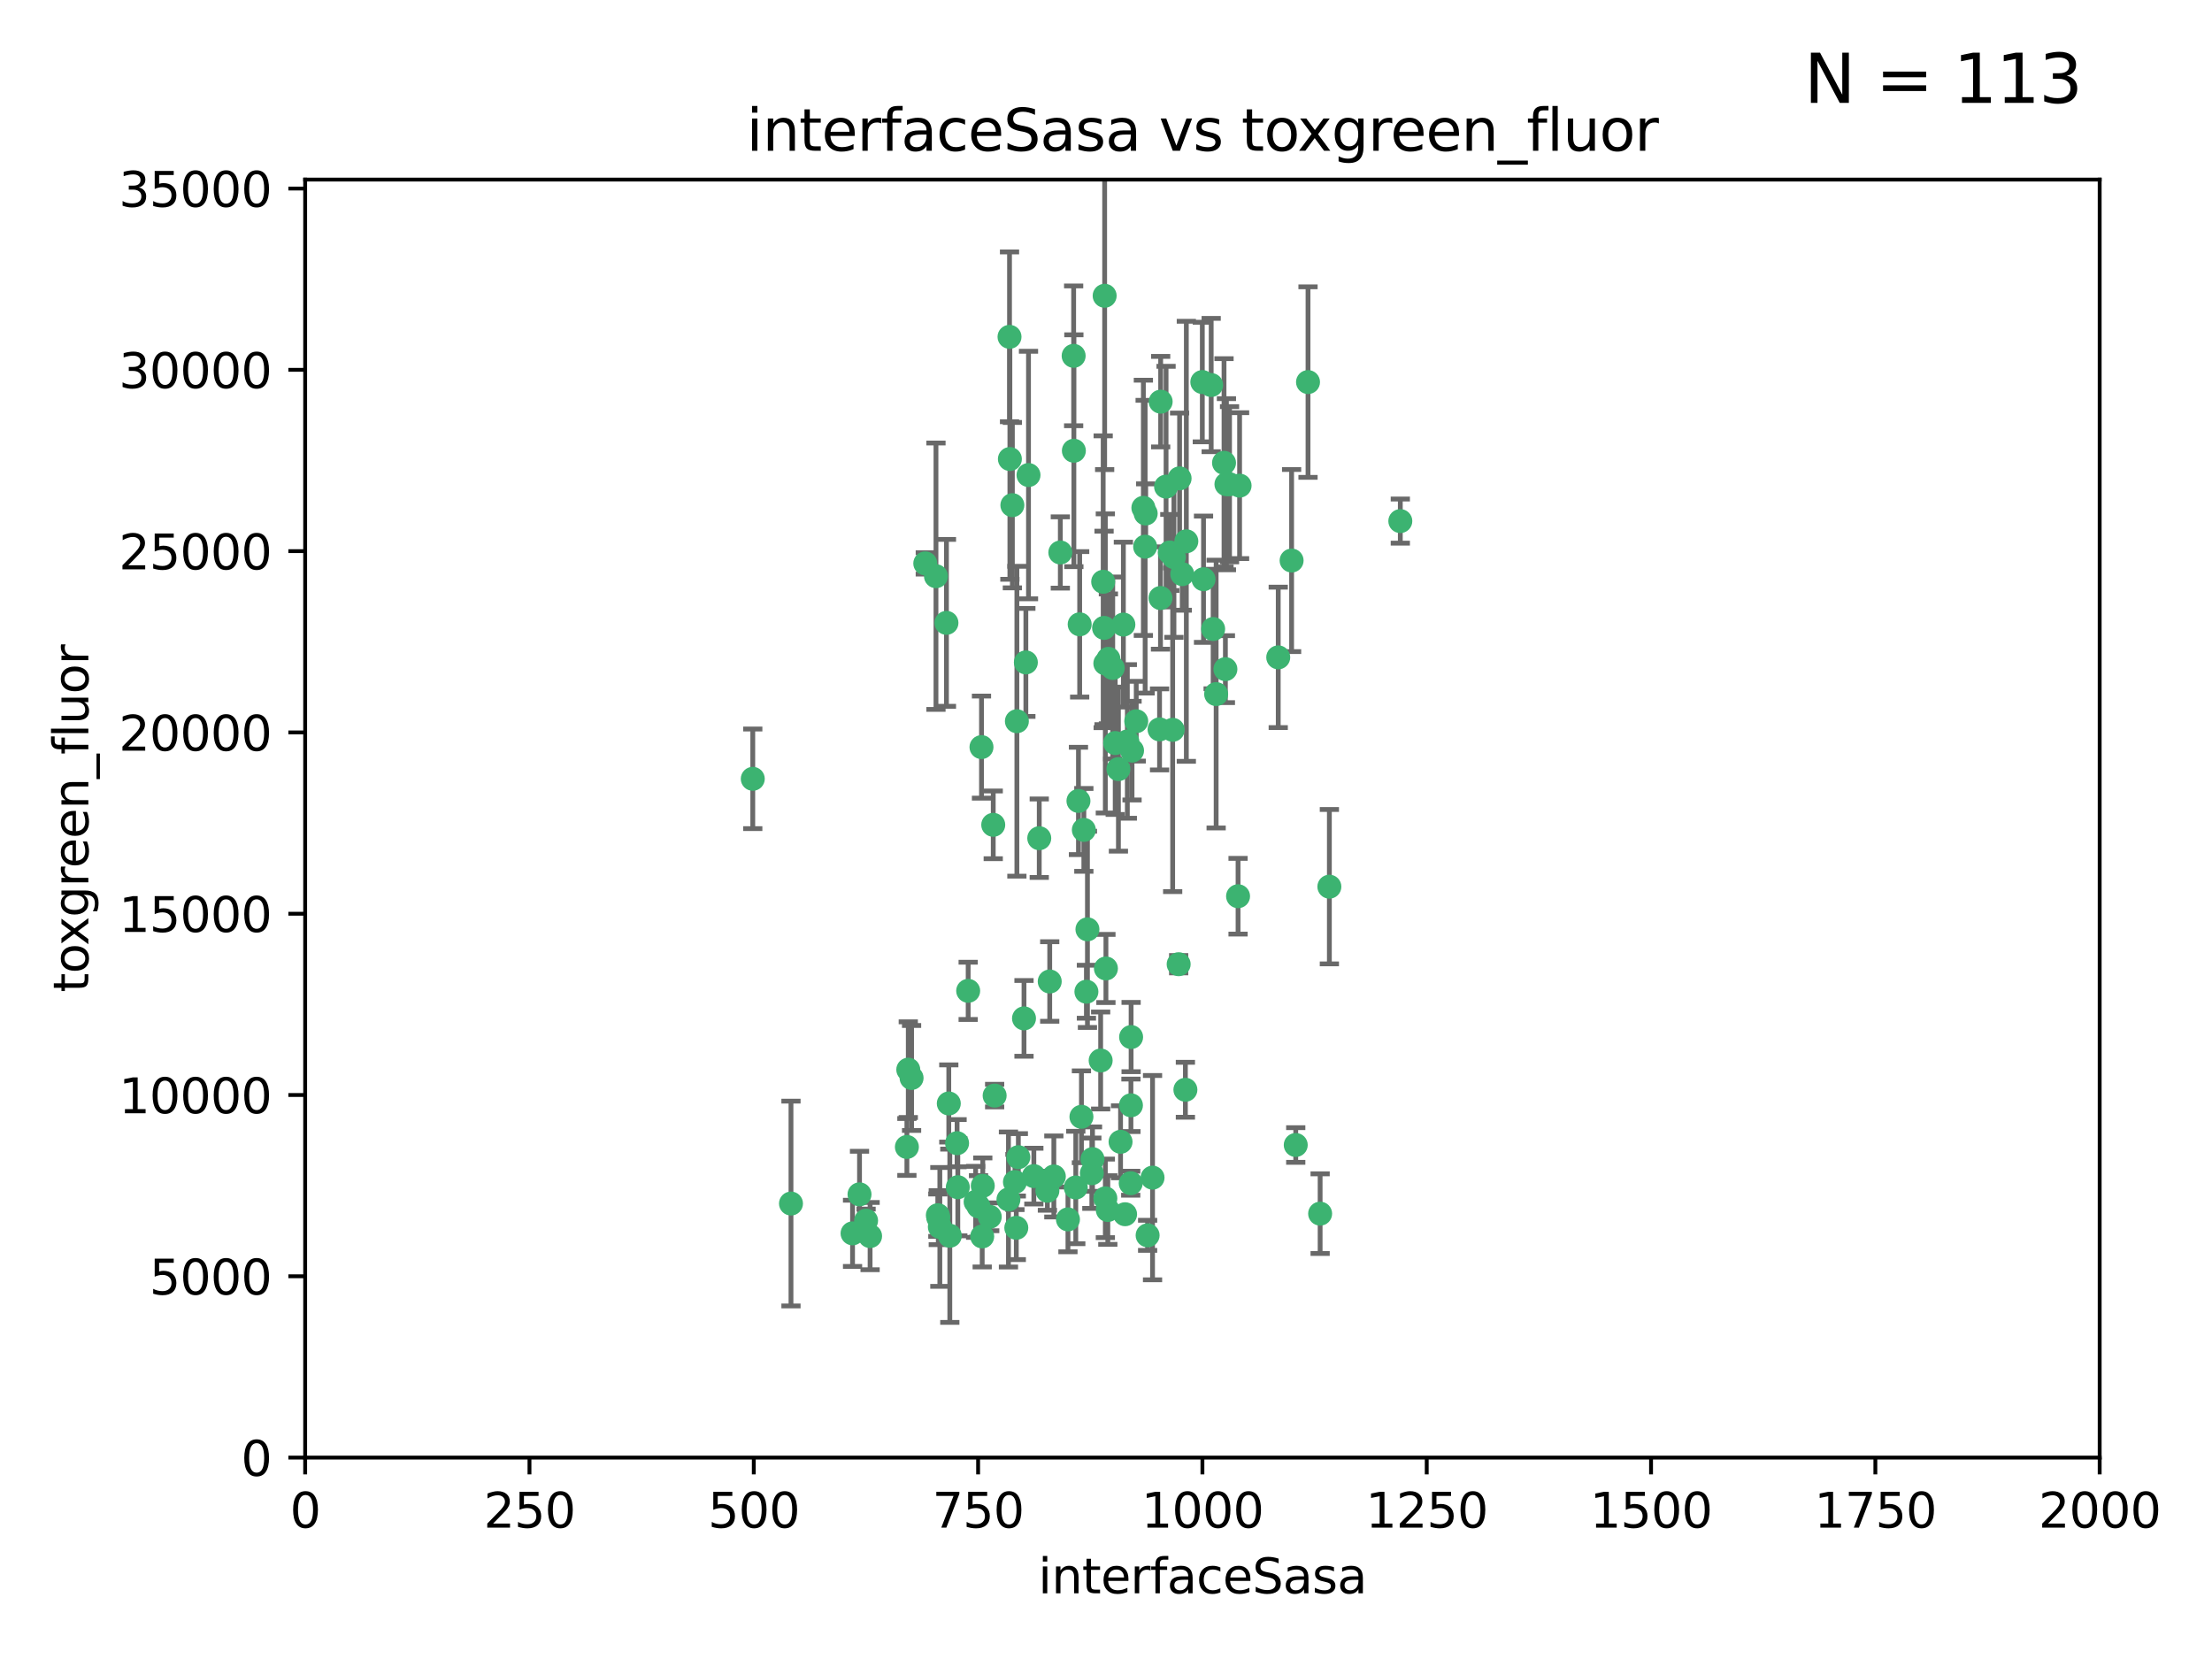 <?xml version="1.0" encoding="utf-8" standalone="no"?>
<!DOCTYPE svg PUBLIC "-//W3C//DTD SVG 1.1//EN"
  "http://www.w3.org/Graphics/SVG/1.1/DTD/svg11.dtd">
<svg xmlns:xlink="http://www.w3.org/1999/xlink" width="460.8pt" height="345.6pt" viewBox="0 0 460.8 345.6" xmlns="http://www.w3.org/2000/svg" version="1.1">
 <defs>
  <style type="text/css">*{stroke-linejoin: round; stroke-linecap: butt}</style>
 </defs>
 <g id="figure_1">
  <g id="patch_1">
   <path d="M 0 345.6 
L 460.8 345.6 
L 460.8 0 
L 0 0 
z
" style="fill: #ffffff"/>
  </g>
  <g id="axes_1">
   <g id="patch_2">
    <path d="M 63.571 303.64 
L 437.4 303.64 
L 437.4 37.411 
L 63.571 37.411 
z
" style="fill: #ffffff"/>
   </g>
   <g id="PathCollection_1">
    <defs>
     <path id="m442c5965b9" d="M 0 1.118 
C 0.297 1.118 0.581 1 0.791 0.791 
C 1 0.581 1.118 0.297 1.118 0 
C 1.118 -0.297 1 -0.581 0.791 -0.791 
C 0.581 -1 0.297 -1.118 0 -1.118 
C -0.297 -1.118 -0.581 -1 -0.791 -0.791 
C -1 -0.581 -1.118 -0.297 -1.118 0 
C -1.118 0.297 -1 0.581 -0.791 0.791 
C -0.581 1 -0.297 1.118 0 1.118 
z
" style="stroke: #3cb371"/>
    </defs>
    <g clip-path="url(#pb046e90b89)">
     <use xlink:href="#m442c5965b9" x="243.693" y="115.09" style="fill: #3cb371; stroke: #3cb371"/>
     <use xlink:href="#m442c5965b9" x="272.484" y="79.593" style="fill: #3cb371; stroke: #3cb371"/>
     <use xlink:href="#m442c5965b9" x="242.914" y="101.372" style="fill: #3cb371; stroke: #3cb371"/>
     <use xlink:href="#m442c5965b9" x="266.28" y="136.942" style="fill: #3cb371; stroke: #3cb371"/>
     <use xlink:href="#m442c5965b9" x="250.716" y="120.662" style="fill: #3cb371; stroke: #3cb371"/>
     <use xlink:href="#m442c5965b9" x="269.065" y="116.772" style="fill: #3cb371; stroke: #3cb371"/>
     <use xlink:href="#m442c5965b9" x="254.987" y="96.415" style="fill: #3cb371; stroke: #3cb371"/>
     <use xlink:href="#m442c5965b9" x="220.886" y="115.091" style="fill: #3cb371; stroke: #3cb371"/>
     <use xlink:href="#m442c5965b9" x="230.119" y="61.614" style="fill: #3cb371; stroke: #3cb371"/>
     <use xlink:href="#m442c5965b9" x="241.787" y="83.673" style="fill: #3cb371; stroke: #3cb371"/>
     <use xlink:href="#m442c5965b9" x="252.721" y="131.033" style="fill: #3cb371; stroke: #3cb371"/>
     <use xlink:href="#m442c5965b9" x="252.312" y="80.209" style="fill: #3cb371; stroke: #3cb371"/>
     <use xlink:href="#m442c5965b9" x="258.229" y="101.166" style="fill: #3cb371; stroke: #3cb371"/>
     <use xlink:href="#m442c5965b9" x="223.66" y="74.129" style="fill: #3cb371; stroke: #3cb371"/>
     <use xlink:href="#m442c5965b9" x="232.987" y="160.224" style="fill: #3cb371; stroke: #3cb371"/>
     <use xlink:href="#m442c5965b9" x="241.557" y="151.945" style="fill: #3cb371; stroke: #3cb371"/>
     <use xlink:href="#m442c5965b9" x="247.136" y="112.761" style="fill: #3cb371; stroke: #3cb371"/>
     <use xlink:href="#m442c5965b9" x="246.284" y="119.604" style="fill: #3cb371; stroke: #3cb371"/>
     <use xlink:href="#m442c5965b9" x="253.345" y="144.591" style="fill: #3cb371; stroke: #3cb371"/>
     <use xlink:href="#m442c5965b9" x="255.489" y="100.872" style="fill: #3cb371; stroke: #3cb371"/>
     <use xlink:href="#m442c5965b9" x="244.553" y="116.067" style="fill: #3cb371; stroke: #3cb371"/>
     <use xlink:href="#m442c5965b9" x="229.286" y="220.921" style="fill: #3cb371; stroke: #3cb371"/>
     <use xlink:href="#m442c5965b9" x="210.378" y="95.624" style="fill: #3cb371; stroke: #3cb371"/>
     <use xlink:href="#m442c5965b9" x="232.318" y="154.79" style="fill: #3cb371; stroke: #3cb371"/>
     <use xlink:href="#m442c5965b9" x="256.134" y="100.88" style="fill: #3cb371; stroke: #3cb371"/>
     <use xlink:href="#m442c5965b9" x="238.185" y="105.788" style="fill: #3cb371; stroke: #3cb371"/>
     <use xlink:href="#m442c5965b9" x="234.02" y="130.114" style="fill: #3cb371; stroke: #3cb371"/>
     <use xlink:href="#m442c5965b9" x="216.495" y="174.616" style="fill: #3cb371; stroke: #3cb371"/>
     <use xlink:href="#m442c5965b9" x="238.555" y="113.883" style="fill: #3cb371; stroke: #3cb371"/>
     <use xlink:href="#m442c5965b9" x="230.261" y="138.203" style="fill: #3cb371; stroke: #3cb371"/>
     <use xlink:href="#m442c5965b9" x="238.669" y="106.972" style="fill: #3cb371; stroke: #3cb371"/>
     <use xlink:href="#m442c5965b9" x="226.319" y="206.592" style="fill: #3cb371; stroke: #3cb371"/>
     <use xlink:href="#m442c5965b9" x="241.753" y="124.576" style="fill: #3cb371; stroke: #3cb371"/>
     <use xlink:href="#m442c5965b9" x="245.731" y="99.654" style="fill: #3cb371; stroke: #3cb371"/>
     <use xlink:href="#m442c5965b9" x="269.927" y="238.523" style="fill: #3cb371; stroke: #3cb371"/>
     <use xlink:href="#m442c5965b9" x="240.095" y="245.325" style="fill: #3cb371; stroke: #3cb371"/>
     <use xlink:href="#m442c5965b9" x="214.256" y="98.96" style="fill: #3cb371; stroke: #3cb371"/>
     <use xlink:href="#m442c5965b9" x="291.711" y="108.552" style="fill: #3cb371; stroke: #3cb371"/>
     <use xlink:href="#m442c5965b9" x="224.916" y="130.059" style="fill: #3cb371; stroke: #3cb371"/>
     <use xlink:href="#m442c5965b9" x="250.465" y="79.585" style="fill: #3cb371; stroke: #3cb371"/>
     <use xlink:href="#m442c5965b9" x="204.462" y="155.635" style="fill: #3cb371; stroke: #3cb371"/>
     <use xlink:href="#m442c5965b9" x="218.677" y="204.462" style="fill: #3cb371; stroke: #3cb371"/>
     <use xlink:href="#m442c5965b9" x="201.688" y="206.41" style="fill: #3cb371; stroke: #3cb371"/>
     <use xlink:href="#m442c5965b9" x="194.981" y="120.034" style="fill: #3cb371; stroke: #3cb371"/>
     <use xlink:href="#m442c5965b9" x="204.731" y="247.024" style="fill: #3cb371; stroke: #3cb371"/>
     <use xlink:href="#m442c5965b9" x="246.94" y="227.018" style="fill: #3cb371; stroke: #3cb371"/>
     <use xlink:href="#m442c5965b9" x="223.708" y="93.895" style="fill: #3cb371; stroke: #3cb371"/>
     <use xlink:href="#m442c5965b9" x="231.802" y="139.15" style="fill: #3cb371; stroke: #3cb371"/>
     <use xlink:href="#m442c5965b9" x="192.753" y="117.366" style="fill: #3cb371; stroke: #3cb371"/>
     <use xlink:href="#m442c5965b9" x="229.813" y="121.191" style="fill: #3cb371; stroke: #3cb371"/>
     <use xlink:href="#m442c5965b9" x="210.301" y="70.169" style="fill: #3cb371; stroke: #3cb371"/>
     <use xlink:href="#m442c5965b9" x="224.662" y="166.847" style="fill: #3cb371; stroke: #3cb371"/>
     <use xlink:href="#m442c5965b9" x="275.007" y="252.825" style="fill: #3cb371; stroke: #3cb371"/>
     <use xlink:href="#m442c5965b9" x="236.699" y="150.242" style="fill: #3cb371; stroke: #3cb371"/>
     <use xlink:href="#m442c5965b9" x="219.534" y="245.077" style="fill: #3cb371; stroke: #3cb371"/>
     <use xlink:href="#m442c5965b9" x="255.273" y="139.395" style="fill: #3cb371; stroke: #3cb371"/>
     <use xlink:href="#m442c5965b9" x="179.053" y="248.804" style="fill: #3cb371; stroke: #3cb371"/>
     <use xlink:href="#m442c5965b9" x="230.901" y="137.251" style="fill: #3cb371; stroke: #3cb371"/>
     <use xlink:href="#m442c5965b9" x="234.375" y="252.947" style="fill: #3cb371; stroke: #3cb371"/>
     <use xlink:href="#m442c5965b9" x="212.14" y="241.067" style="fill: #3cb371; stroke: #3cb371"/>
     <use xlink:href="#m442c5965b9" x="239.071" y="257.342" style="fill: #3cb371; stroke: #3cb371"/>
     <use xlink:href="#m442c5965b9" x="213.706" y="137.993" style="fill: #3cb371; stroke: #3cb371"/>
     <use xlink:href="#m442c5965b9" x="206.91" y="171.827" style="fill: #3cb371; stroke: #3cb371"/>
     <use xlink:href="#m442c5965b9" x="235.596" y="230.255" style="fill: #3cb371; stroke: #3cb371"/>
     <use xlink:href="#m442c5965b9" x="195.372" y="253.148" style="fill: #3cb371; stroke: #3cb371"/>
     <use xlink:href="#m442c5965b9" x="226.534" y="193.597" style="fill: #3cb371; stroke: #3cb371"/>
     <use xlink:href="#m442c5965b9" x="230.779" y="252.069" style="fill: #3cb371; stroke: #3cb371"/>
     <use xlink:href="#m442c5965b9" x="210.08" y="249.877" style="fill: #3cb371; stroke: #3cb371"/>
     <use xlink:href="#m442c5965b9" x="224.106" y="247.376" style="fill: #3cb371; stroke: #3cb371"/>
     <use xlink:href="#m442c5965b9" x="211.714" y="255.775" style="fill: #3cb371; stroke: #3cb371"/>
     <use xlink:href="#m442c5965b9" x="203.841" y="251.323" style="fill: #3cb371; stroke: #3cb371"/>
     <use xlink:href="#m442c5965b9" x="189.211" y="222.83" style="fill: #3cb371; stroke: #3cb371"/>
     <use xlink:href="#m442c5965b9" x="188.922" y="238.934" style="fill: #3cb371; stroke: #3cb371"/>
     <use xlink:href="#m442c5965b9" x="203.241" y="250.369" style="fill: #3cb371; stroke: #3cb371"/>
     <use xlink:href="#m442c5965b9" x="211.835" y="150.246" style="fill: #3cb371; stroke: #3cb371"/>
     <use xlink:href="#m442c5965b9" x="199.379" y="238.149" style="fill: #3cb371; stroke: #3cb371"/>
     <use xlink:href="#m442c5965b9" x="233.433" y="237.859" style="fill: #3cb371; stroke: #3cb371"/>
     <use xlink:href="#m442c5965b9" x="245.536" y="200.861" style="fill: #3cb371; stroke: #3cb371"/>
     <use xlink:href="#m442c5965b9" x="215.37" y="245.005" style="fill: #3cb371; stroke: #3cb371"/>
     <use xlink:href="#m442c5965b9" x="195.462" y="253.655" style="fill: #3cb371; stroke: #3cb371"/>
     <use xlink:href="#m442c5965b9" x="206.181" y="253.482" style="fill: #3cb371; stroke: #3cb371"/>
     <use xlink:href="#m442c5965b9" x="244.288" y="152.035" style="fill: #3cb371; stroke: #3cb371"/>
     <use xlink:href="#m442c5965b9" x="227.45" y="244.401" style="fill: #3cb371; stroke: #3cb371"/>
     <use xlink:href="#m442c5965b9" x="195.787" y="255.591" style="fill: #3cb371; stroke: #3cb371"/>
     <use xlink:href="#m442c5965b9" x="213.318" y="212.147" style="fill: #3cb371; stroke: #3cb371"/>
     <use xlink:href="#m442c5965b9" x="222.475" y="254.022" style="fill: #3cb371; stroke: #3cb371"/>
     <use xlink:href="#m442c5965b9" x="235.826" y="156.366" style="fill: #3cb371; stroke: #3cb371"/>
     <use xlink:href="#m442c5965b9" x="230.385" y="201.75" style="fill: #3cb371; stroke: #3cb371"/>
     <use xlink:href="#m442c5965b9" x="276.932" y="184.712" style="fill: #3cb371; stroke: #3cb371"/>
     <use xlink:href="#m442c5965b9" x="204.611" y="257.576" style="fill: #3cb371; stroke: #3cb371"/>
     <use xlink:href="#m442c5965b9" x="257.91" y="186.7" style="fill: #3cb371; stroke: #3cb371"/>
     <use xlink:href="#m442c5965b9" x="218.192" y="248.058" style="fill: #3cb371; stroke: #3cb371"/>
     <use xlink:href="#m442c5965b9" x="229.998" y="130.801" style="fill: #3cb371; stroke: #3cb371"/>
     <use xlink:href="#m442c5965b9" x="177.602" y="256.929" style="fill: #3cb371; stroke: #3cb371"/>
     <use xlink:href="#m442c5965b9" x="189.899" y="224.561" style="fill: #3cb371; stroke: #3cb371"/>
     <use xlink:href="#m442c5965b9" x="227.589" y="241.464" style="fill: #3cb371; stroke: #3cb371"/>
     <use xlink:href="#m442c5965b9" x="180.421" y="254.285" style="fill: #3cb371; stroke: #3cb371"/>
     <use xlink:href="#m442c5965b9" x="197.864" y="257.429" style="fill: #3cb371; stroke: #3cb371"/>
     <use xlink:href="#m442c5965b9" x="235.63" y="216.039" style="fill: #3cb371; stroke: #3cb371"/>
     <use xlink:href="#m442c5965b9" x="234.846" y="154.457" style="fill: #3cb371; stroke: #3cb371"/>
     <use xlink:href="#m442c5965b9" x="210.895" y="105.234" style="fill: #3cb371; stroke: #3cb371"/>
     <use xlink:href="#m442c5965b9" x="197.163" y="129.752" style="fill: #3cb371; stroke: #3cb371"/>
     <use xlink:href="#m442c5965b9" x="181.256" y="257.5" style="fill: #3cb371; stroke: #3cb371"/>
     <use xlink:href="#m442c5965b9" x="225.284" y="232.65" style="fill: #3cb371; stroke: #3cb371"/>
     <use xlink:href="#m442c5965b9" x="225.785" y="172.883" style="fill: #3cb371; stroke: #3cb371"/>
     <use xlink:href="#m442c5965b9" x="211.432" y="246.235" style="fill: #3cb371; stroke: #3cb371"/>
     <use xlink:href="#m442c5965b9" x="199.529" y="247.319" style="fill: #3cb371; stroke: #3cb371"/>
     <use xlink:href="#m442c5965b9" x="235.549" y="246.485" style="fill: #3cb371; stroke: #3cb371"/>
     <use xlink:href="#m442c5965b9" x="197.651" y="229.873" style="fill: #3cb371; stroke: #3cb371"/>
     <use xlink:href="#m442c5965b9" x="207.202" y="228.234" style="fill: #3cb371; stroke: #3cb371"/>
     <use xlink:href="#m442c5965b9" x="156.817" y="162.243" style="fill: #3cb371; stroke: #3cb371"/>
     <use xlink:href="#m442c5965b9" x="164.776" y="250.721" style="fill: #3cb371; stroke: #3cb371"/>
     <use xlink:href="#m442c5965b9" x="230.263" y="249.638" style="fill: #3cb371; stroke: #3cb371"/>
    </g>
   </g>
   <g id="matplotlib.axis_1">
    <g id="xtick_1">
     <g id="line2d_1">
      <defs>
       <path id="m032f4eaa72" d="M 0 0 
L 0 3.5 
" style="stroke: #000000; stroke-width: 0.8"/>
      </defs>
      <g>
       <use xlink:href="#m032f4eaa72" x="63.571" y="303.64" style="stroke: #000000; stroke-width: 0.8"/>
      </g>
     </g>
     <g id="text_1">
      <!-- 0 -->
      <g transform="translate(60.39 318.238)scale(0.1 -0.1)">
       <defs>
        <path id="DejaVuSans-30" d="M 2034 4250 
Q 1547 4250 1301 3770 
Q 1056 3291 1056 2328 
Q 1056 1369 1301 889 
Q 1547 409 2034 409 
Q 2525 409 2770 889 
Q 3016 1369 3016 2328 
Q 3016 3291 2770 3770 
Q 2525 4250 2034 4250 
z
M 2034 4750 
Q 2819 4750 3233 4129 
Q 3647 3509 3647 2328 
Q 3647 1150 3233 529 
Q 2819 -91 2034 -91 
Q 1250 -91 836 529 
Q 422 1150 422 2328 
Q 422 3509 836 4129 
Q 1250 4750 2034 4750 
z
" transform="scale(0.016)"/>
       </defs>
       <use xlink:href="#DejaVuSans-30"/>
      </g>
     </g>
    </g>
    <g id="xtick_2">
     <g id="line2d_2">
      <g>
       <use xlink:href="#m032f4eaa72" x="110.3" y="303.64" style="stroke: #000000; stroke-width: 0.8"/>
      </g>
     </g>
     <g id="text_2">
      <!-- 250 -->
      <g transform="translate(100.756 318.238)scale(0.1 -0.1)">
       <defs>
        <path id="DejaVuSans-32" d="M 1228 531 
L 3431 531 
L 3431 0 
L 469 0 
L 469 531 
Q 828 903 1448 1529 
Q 2069 2156 2228 2338 
Q 2531 2678 2651 2914 
Q 2772 3150 2772 3378 
Q 2772 3750 2511 3984 
Q 2250 4219 1831 4219 
Q 1534 4219 1204 4116 
Q 875 4013 500 3803 
L 500 4441 
Q 881 4594 1212 4672 
Q 1544 4750 1819 4750 
Q 2544 4750 2975 4387 
Q 3406 4025 3406 3419 
Q 3406 3131 3298 2873 
Q 3191 2616 2906 2266 
Q 2828 2175 2409 1742 
Q 1991 1309 1228 531 
z
" transform="scale(0.016)"/>
        <path id="DejaVuSans-35" d="M 691 4666 
L 3169 4666 
L 3169 4134 
L 1269 4134 
L 1269 2991 
Q 1406 3038 1543 3061 
Q 1681 3084 1819 3084 
Q 2600 3084 3056 2656 
Q 3513 2228 3513 1497 
Q 3513 744 3044 326 
Q 2575 -91 1722 -91 
Q 1428 -91 1123 -41 
Q 819 9 494 109 
L 494 744 
Q 775 591 1075 516 
Q 1375 441 1709 441 
Q 2250 441 2565 725 
Q 2881 1009 2881 1497 
Q 2881 1984 2565 2268 
Q 2250 2553 1709 2553 
Q 1456 2553 1204 2497 
Q 953 2441 691 2322 
L 691 4666 
z
" transform="scale(0.016)"/>
       </defs>
       <use xlink:href="#DejaVuSans-32"/>
       <use xlink:href="#DejaVuSans-35" x="63.623"/>
       <use xlink:href="#DejaVuSans-30" x="127.246"/>
      </g>
     </g>
    </g>
    <g id="xtick_3">
     <g id="line2d_3">
      <g>
       <use xlink:href="#m032f4eaa72" x="157.028" y="303.64" style="stroke: #000000; stroke-width: 0.8"/>
      </g>
     </g>
     <g id="text_3">
      <!-- 500 -->
      <g transform="translate(147.485 318.238)scale(0.1 -0.1)">
       <use xlink:href="#DejaVuSans-35"/>
       <use xlink:href="#DejaVuSans-30" x="63.623"/>
       <use xlink:href="#DejaVuSans-30" x="127.246"/>
      </g>
     </g>
    </g>
    <g id="xtick_4">
     <g id="line2d_4">
      <g>
       <use xlink:href="#m032f4eaa72" x="203.757" y="303.64" style="stroke: #000000; stroke-width: 0.8"/>
      </g>
     </g>
     <g id="text_4">
      <!-- 750 -->
      <g transform="translate(194.213 318.238)scale(0.1 -0.1)">
       <defs>
        <path id="DejaVuSans-37" d="M 525 4666 
L 3525 4666 
L 3525 4397 
L 1831 0 
L 1172 0 
L 2766 4134 
L 525 4134 
L 525 4666 
z
" transform="scale(0.016)"/>
       </defs>
       <use xlink:href="#DejaVuSans-37"/>
       <use xlink:href="#DejaVuSans-35" x="63.623"/>
       <use xlink:href="#DejaVuSans-30" x="127.246"/>
      </g>
     </g>
    </g>
    <g id="xtick_5">
     <g id="line2d_5">
      <g>
       <use xlink:href="#m032f4eaa72" x="250.486" y="303.64" style="stroke: #000000; stroke-width: 0.8"/>
      </g>
     </g>
     <g id="text_5">
      <!-- 1000 -->
      <g transform="translate(237.761 318.238)scale(0.1 -0.1)">
       <defs>
        <path id="DejaVuSans-31" d="M 794 531 
L 1825 531 
L 1825 4091 
L 703 3866 
L 703 4441 
L 1819 4666 
L 2450 4666 
L 2450 531 
L 3481 531 
L 3481 0 
L 794 0 
L 794 531 
z
" transform="scale(0.016)"/>
       </defs>
       <use xlink:href="#DejaVuSans-31"/>
       <use xlink:href="#DejaVuSans-30" x="63.623"/>
       <use xlink:href="#DejaVuSans-30" x="127.246"/>
       <use xlink:href="#DejaVuSans-30" x="190.869"/>
      </g>
     </g>
    </g>
    <g id="xtick_6">
     <g id="line2d_6">
      <g>
       <use xlink:href="#m032f4eaa72" x="297.214" y="303.64" style="stroke: #000000; stroke-width: 0.8"/>
      </g>
     </g>
     <g id="text_6">
      <!-- 1250 -->
      <g transform="translate(284.489 318.238)scale(0.1 -0.1)">
       <use xlink:href="#DejaVuSans-31"/>
       <use xlink:href="#DejaVuSans-32" x="63.623"/>
       <use xlink:href="#DejaVuSans-35" x="127.246"/>
       <use xlink:href="#DejaVuSans-30" x="190.869"/>
      </g>
     </g>
    </g>
    <g id="xtick_7">
     <g id="line2d_7">
      <g>
       <use xlink:href="#m032f4eaa72" x="343.943" y="303.64" style="stroke: #000000; stroke-width: 0.8"/>
      </g>
     </g>
     <g id="text_7">
      <!-- 1500 -->
      <g transform="translate(331.218 318.238)scale(0.1 -0.1)">
       <use xlink:href="#DejaVuSans-31"/>
       <use xlink:href="#DejaVuSans-35" x="63.623"/>
       <use xlink:href="#DejaVuSans-30" x="127.246"/>
       <use xlink:href="#DejaVuSans-30" x="190.869"/>
      </g>
     </g>
    </g>
    <g id="xtick_8">
     <g id="line2d_8">
      <g>
       <use xlink:href="#m032f4eaa72" x="390.671" y="303.64" style="stroke: #000000; stroke-width: 0.8"/>
      </g>
     </g>
     <g id="text_8">
      <!-- 1750 -->
      <g transform="translate(377.946 318.238)scale(0.1 -0.1)">
       <use xlink:href="#DejaVuSans-31"/>
       <use xlink:href="#DejaVuSans-37" x="63.623"/>
       <use xlink:href="#DejaVuSans-35" x="127.246"/>
       <use xlink:href="#DejaVuSans-30" x="190.869"/>
      </g>
     </g>
    </g>
    <g id="xtick_9">
     <g id="line2d_9">
      <g>
       <use xlink:href="#m032f4eaa72" x="437.4" y="303.64" style="stroke: #000000; stroke-width: 0.8"/>
      </g>
     </g>
     <g id="text_9">
      <!-- 2000 -->
      <g transform="translate(424.675 318.238)scale(0.1 -0.1)">
       <use xlink:href="#DejaVuSans-32"/>
       <use xlink:href="#DejaVuSans-30" x="63.623"/>
       <use xlink:href="#DejaVuSans-30" x="127.246"/>
       <use xlink:href="#DejaVuSans-30" x="190.869"/>
      </g>
     </g>
    </g>
    <g id="text_10">
     <!-- interfaceSasa -->
     <g transform="translate(216.279 331.917)scale(0.1 -0.1)">
      <defs>
       <path id="DejaVuSans-69" d="M 603 3500 
L 1178 3500 
L 1178 0 
L 603 0 
L 603 3500 
z
M 603 4863 
L 1178 4863 
L 1178 4134 
L 603 4134 
L 603 4863 
z
" transform="scale(0.016)"/>
       <path id="DejaVuSans-6e" d="M 3513 2113 
L 3513 0 
L 2938 0 
L 2938 2094 
Q 2938 2591 2744 2837 
Q 2550 3084 2163 3084 
Q 1697 3084 1428 2787 
Q 1159 2491 1159 1978 
L 1159 0 
L 581 0 
L 581 3500 
L 1159 3500 
L 1159 2956 
Q 1366 3272 1645 3428 
Q 1925 3584 2291 3584 
Q 2894 3584 3203 3211 
Q 3513 2838 3513 2113 
z
" transform="scale(0.016)"/>
       <path id="DejaVuSans-74" d="M 1172 4494 
L 1172 3500 
L 2356 3500 
L 2356 3053 
L 1172 3053 
L 1172 1153 
Q 1172 725 1289 603 
Q 1406 481 1766 481 
L 2356 481 
L 2356 0 
L 1766 0 
Q 1100 0 847 248 
Q 594 497 594 1153 
L 594 3053 
L 172 3053 
L 172 3500 
L 594 3500 
L 594 4494 
L 1172 4494 
z
" transform="scale(0.016)"/>
       <path id="DejaVuSans-65" d="M 3597 1894 
L 3597 1613 
L 953 1613 
Q 991 1019 1311 708 
Q 1631 397 2203 397 
Q 2534 397 2845 478 
Q 3156 559 3463 722 
L 3463 178 
Q 3153 47 2828 -22 
Q 2503 -91 2169 -91 
Q 1331 -91 842 396 
Q 353 884 353 1716 
Q 353 2575 817 3079 
Q 1281 3584 2069 3584 
Q 2775 3584 3186 3129 
Q 3597 2675 3597 1894 
z
M 3022 2063 
Q 3016 2534 2758 2815 
Q 2500 3097 2075 3097 
Q 1594 3097 1305 2825 
Q 1016 2553 972 2059 
L 3022 2063 
z
" transform="scale(0.016)"/>
       <path id="DejaVuSans-72" d="M 2631 2963 
Q 2534 3019 2420 3045 
Q 2306 3072 2169 3072 
Q 1681 3072 1420 2755 
Q 1159 2438 1159 1844 
L 1159 0 
L 581 0 
L 581 3500 
L 1159 3500 
L 1159 2956 
Q 1341 3275 1631 3429 
Q 1922 3584 2338 3584 
Q 2397 3584 2469 3576 
Q 2541 3569 2628 3553 
L 2631 2963 
z
" transform="scale(0.016)"/>
       <path id="DejaVuSans-66" d="M 2375 4863 
L 2375 4384 
L 1825 4384 
Q 1516 4384 1395 4259 
Q 1275 4134 1275 3809 
L 1275 3500 
L 2222 3500 
L 2222 3053 
L 1275 3053 
L 1275 0 
L 697 0 
L 697 3053 
L 147 3053 
L 147 3500 
L 697 3500 
L 697 3744 
Q 697 4328 969 4595 
Q 1241 4863 1831 4863 
L 2375 4863 
z
" transform="scale(0.016)"/>
       <path id="DejaVuSans-61" d="M 2194 1759 
Q 1497 1759 1228 1600 
Q 959 1441 959 1056 
Q 959 750 1161 570 
Q 1363 391 1709 391 
Q 2188 391 2477 730 
Q 2766 1069 2766 1631 
L 2766 1759 
L 2194 1759 
z
M 3341 1997 
L 3341 0 
L 2766 0 
L 2766 531 
Q 2569 213 2275 61 
Q 1981 -91 1556 -91 
Q 1019 -91 701 211 
Q 384 513 384 1019 
Q 384 1609 779 1909 
Q 1175 2209 1959 2209 
L 2766 2209 
L 2766 2266 
Q 2766 2663 2505 2880 
Q 2244 3097 1772 3097 
Q 1472 3097 1187 3025 
Q 903 2953 641 2809 
L 641 3341 
Q 956 3463 1253 3523 
Q 1550 3584 1831 3584 
Q 2591 3584 2966 3190 
Q 3341 2797 3341 1997 
z
" transform="scale(0.016)"/>
       <path id="DejaVuSans-63" d="M 3122 3366 
L 3122 2828 
Q 2878 2963 2633 3030 
Q 2388 3097 2138 3097 
Q 1578 3097 1268 2742 
Q 959 2388 959 1747 
Q 959 1106 1268 751 
Q 1578 397 2138 397 
Q 2388 397 2633 464 
Q 2878 531 3122 666 
L 3122 134 
Q 2881 22 2623 -34 
Q 2366 -91 2075 -91 
Q 1284 -91 818 406 
Q 353 903 353 1747 
Q 353 2603 823 3093 
Q 1294 3584 2113 3584 
Q 2378 3584 2631 3529 
Q 2884 3475 3122 3366 
z
" transform="scale(0.016)"/>
       <path id="DejaVuSans-53" d="M 3425 4513 
L 3425 3897 
Q 3066 4069 2747 4153 
Q 2428 4238 2131 4238 
Q 1616 4238 1336 4038 
Q 1056 3838 1056 3469 
Q 1056 3159 1242 3001 
Q 1428 2844 1947 2747 
L 2328 2669 
Q 3034 2534 3370 2195 
Q 3706 1856 3706 1288 
Q 3706 609 3251 259 
Q 2797 -91 1919 -91 
Q 1588 -91 1214 -16 
Q 841 59 441 206 
L 441 856 
Q 825 641 1194 531 
Q 1563 422 1919 422 
Q 2459 422 2753 634 
Q 3047 847 3047 1241 
Q 3047 1584 2836 1778 
Q 2625 1972 2144 2069 
L 1759 2144 
Q 1053 2284 737 2584 
Q 422 2884 422 3419 
Q 422 4038 858 4394 
Q 1294 4750 2059 4750 
Q 2388 4750 2728 4690 
Q 3069 4631 3425 4513 
z
" transform="scale(0.016)"/>
       <path id="DejaVuSans-73" d="M 2834 3397 
L 2834 2853 
Q 2591 2978 2328 3040 
Q 2066 3103 1784 3103 
Q 1356 3103 1142 2972 
Q 928 2841 928 2578 
Q 928 2378 1081 2264 
Q 1234 2150 1697 2047 
L 1894 2003 
Q 2506 1872 2764 1633 
Q 3022 1394 3022 966 
Q 3022 478 2636 193 
Q 2250 -91 1575 -91 
Q 1294 -91 989 -36 
Q 684 19 347 128 
L 347 722 
Q 666 556 975 473 
Q 1284 391 1588 391 
Q 1994 391 2212 530 
Q 2431 669 2431 922 
Q 2431 1156 2273 1281 
Q 2116 1406 1581 1522 
L 1381 1569 
Q 847 1681 609 1914 
Q 372 2147 372 2553 
Q 372 3047 722 3315 
Q 1072 3584 1716 3584 
Q 2034 3584 2315 3537 
Q 2597 3491 2834 3397 
z
" transform="scale(0.016)"/>
      </defs>
      <use xlink:href="#DejaVuSans-69"/>
      <use xlink:href="#DejaVuSans-6e" x="27.783"/>
      <use xlink:href="#DejaVuSans-74" x="91.162"/>
      <use xlink:href="#DejaVuSans-65" x="130.371"/>
      <use xlink:href="#DejaVuSans-72" x="191.895"/>
      <use xlink:href="#DejaVuSans-66" x="233.008"/>
      <use xlink:href="#DejaVuSans-61" x="268.213"/>
      <use xlink:href="#DejaVuSans-63" x="329.492"/>
      <use xlink:href="#DejaVuSans-65" x="384.473"/>
      <use xlink:href="#DejaVuSans-53" x="445.996"/>
      <use xlink:href="#DejaVuSans-61" x="509.473"/>
      <use xlink:href="#DejaVuSans-73" x="570.752"/>
      <use xlink:href="#DejaVuSans-61" x="622.852"/>
     </g>
    </g>
   </g>
   <g id="matplotlib.axis_2">
    <g id="ytick_1">
     <g id="line2d_10">
      <defs>
       <path id="m72c8898f97" d="M 0 0 
L -3.5 0 
" style="stroke: #000000; stroke-width: 0.8"/>
      </defs>
      <g>
       <use xlink:href="#m72c8898f97" x="63.571" y="303.64" style="stroke: #000000; stroke-width: 0.8"/>
      </g>
     </g>
     <g id="text_11">
      <!-- 0 -->
      <g transform="translate(50.209 307.439)scale(0.1 -0.1)">
       <use xlink:href="#DejaVuSans-30"/>
      </g>
     </g>
    </g>
    <g id="ytick_2">
     <g id="line2d_11">
      <g>
       <use xlink:href="#m72c8898f97" x="63.571" y="265.874" style="stroke: #000000; stroke-width: 0.8"/>
      </g>
     </g>
     <g id="text_12">
      <!-- 5000 -->
      <g transform="translate(31.121 269.673)scale(0.1 -0.1)">
       <use xlink:href="#DejaVuSans-35"/>
       <use xlink:href="#DejaVuSans-30" x="63.623"/>
       <use xlink:href="#DejaVuSans-30" x="127.246"/>
       <use xlink:href="#DejaVuSans-30" x="190.869"/>
      </g>
     </g>
    </g>
    <g id="ytick_3">
     <g id="line2d_12">
      <g>
       <use xlink:href="#m72c8898f97" x="63.571" y="228.108" style="stroke: #000000; stroke-width: 0.8"/>
      </g>
     </g>
     <g id="text_13">
      <!-- 10000 -->
      <g transform="translate(24.759 231.907)scale(0.1 -0.1)">
       <use xlink:href="#DejaVuSans-31"/>
       <use xlink:href="#DejaVuSans-30" x="63.623"/>
       <use xlink:href="#DejaVuSans-30" x="127.246"/>
       <use xlink:href="#DejaVuSans-30" x="190.869"/>
       <use xlink:href="#DejaVuSans-30" x="254.492"/>
      </g>
     </g>
    </g>
    <g id="ytick_4">
     <g id="line2d_13">
      <g>
       <use xlink:href="#m72c8898f97" x="63.571" y="190.342" style="stroke: #000000; stroke-width: 0.8"/>
      </g>
     </g>
     <g id="text_14">
      <!-- 15000 -->
      <g transform="translate(24.759 194.141)scale(0.1 -0.1)">
       <use xlink:href="#DejaVuSans-31"/>
       <use xlink:href="#DejaVuSans-35" x="63.623"/>
       <use xlink:href="#DejaVuSans-30" x="127.246"/>
       <use xlink:href="#DejaVuSans-30" x="190.869"/>
       <use xlink:href="#DejaVuSans-30" x="254.492"/>
      </g>
     </g>
    </g>
    <g id="ytick_5">
     <g id="line2d_14">
      <g>
       <use xlink:href="#m72c8898f97" x="63.571" y="152.576" style="stroke: #000000; stroke-width: 0.8"/>
      </g>
     </g>
     <g id="text_15">
      <!-- 20000 -->
      <g transform="translate(24.759 156.375)scale(0.1 -0.1)">
       <use xlink:href="#DejaVuSans-32"/>
       <use xlink:href="#DejaVuSans-30" x="63.623"/>
       <use xlink:href="#DejaVuSans-30" x="127.246"/>
       <use xlink:href="#DejaVuSans-30" x="190.869"/>
       <use xlink:href="#DejaVuSans-30" x="254.492"/>
      </g>
     </g>
    </g>
    <g id="ytick_6">
     <g id="line2d_15">
      <g>
       <use xlink:href="#m72c8898f97" x="63.571" y="114.81" style="stroke: #000000; stroke-width: 0.8"/>
      </g>
     </g>
     <g id="text_16">
      <!-- 25000 -->
      <g transform="translate(24.759 118.609)scale(0.1 -0.1)">
       <use xlink:href="#DejaVuSans-32"/>
       <use xlink:href="#DejaVuSans-35" x="63.623"/>
       <use xlink:href="#DejaVuSans-30" x="127.246"/>
       <use xlink:href="#DejaVuSans-30" x="190.869"/>
       <use xlink:href="#DejaVuSans-30" x="254.492"/>
      </g>
     </g>
    </g>
    <g id="ytick_7">
     <g id="line2d_16">
      <g>
       <use xlink:href="#m72c8898f97" x="63.571" y="77.044" style="stroke: #000000; stroke-width: 0.8"/>
      </g>
     </g>
     <g id="text_17">
      <!-- 30000 -->
      <g transform="translate(24.759 80.844)scale(0.1 -0.1)">
       <defs>
        <path id="DejaVuSans-33" d="M 2597 2516 
Q 3050 2419 3304 2112 
Q 3559 1806 3559 1356 
Q 3559 666 3084 287 
Q 2609 -91 1734 -91 
Q 1441 -91 1130 -33 
Q 819 25 488 141 
L 488 750 
Q 750 597 1062 519 
Q 1375 441 1716 441 
Q 2309 441 2620 675 
Q 2931 909 2931 1356 
Q 2931 1769 2642 2001 
Q 2353 2234 1838 2234 
L 1294 2234 
L 1294 2753 
L 1863 2753 
Q 2328 2753 2575 2939 
Q 2822 3125 2822 3475 
Q 2822 3834 2567 4026 
Q 2313 4219 1838 4219 
Q 1578 4219 1281 4162 
Q 984 4106 628 3988 
L 628 4550 
Q 988 4650 1302 4700 
Q 1616 4750 1894 4750 
Q 2613 4750 3031 4423 
Q 3450 4097 3450 3541 
Q 3450 3153 3228 2886 
Q 3006 2619 2597 2516 
z
" transform="scale(0.016)"/>
       </defs>
       <use xlink:href="#DejaVuSans-33"/>
       <use xlink:href="#DejaVuSans-30" x="63.623"/>
       <use xlink:href="#DejaVuSans-30" x="127.246"/>
       <use xlink:href="#DejaVuSans-30" x="190.869"/>
       <use xlink:href="#DejaVuSans-30" x="254.492"/>
      </g>
     </g>
    </g>
    <g id="ytick_8">
     <g id="line2d_17">
      <g>
       <use xlink:href="#m72c8898f97" x="63.571" y="39.278" style="stroke: #000000; stroke-width: 0.8"/>
      </g>
     </g>
     <g id="text_18">
      <!-- 35000 -->
      <g transform="translate(24.759 43.078)scale(0.1 -0.1)">
       <use xlink:href="#DejaVuSans-33"/>
       <use xlink:href="#DejaVuSans-35" x="63.623"/>
       <use xlink:href="#DejaVuSans-30" x="127.246"/>
       <use xlink:href="#DejaVuSans-30" x="190.869"/>
       <use xlink:href="#DejaVuSans-30" x="254.492"/>
      </g>
     </g>
    </g>
    <g id="text_19">
     <!-- toxgreen_fluor -->
     <g transform="translate(18.401 206.72)rotate(-90)scale(0.1 -0.1)">
      <defs>
       <path id="DejaVuSans-6f" d="M 1959 3097 
Q 1497 3097 1228 2736 
Q 959 2375 959 1747 
Q 959 1119 1226 758 
Q 1494 397 1959 397 
Q 2419 397 2687 759 
Q 2956 1122 2956 1747 
Q 2956 2369 2687 2733 
Q 2419 3097 1959 3097 
z
M 1959 3584 
Q 2709 3584 3137 3096 
Q 3566 2609 3566 1747 
Q 3566 888 3137 398 
Q 2709 -91 1959 -91 
Q 1206 -91 779 398 
Q 353 888 353 1747 
Q 353 2609 779 3096 
Q 1206 3584 1959 3584 
z
" transform="scale(0.016)"/>
       <path id="DejaVuSans-78" d="M 3513 3500 
L 2247 1797 
L 3578 0 
L 2900 0 
L 1881 1375 
L 863 0 
L 184 0 
L 1544 1831 
L 300 3500 
L 978 3500 
L 1906 2253 
L 2834 3500 
L 3513 3500 
z
" transform="scale(0.016)"/>
       <path id="DejaVuSans-67" d="M 2906 1791 
Q 2906 2416 2648 2759 
Q 2391 3103 1925 3103 
Q 1463 3103 1205 2759 
Q 947 2416 947 1791 
Q 947 1169 1205 825 
Q 1463 481 1925 481 
Q 2391 481 2648 825 
Q 2906 1169 2906 1791 
z
M 3481 434 
Q 3481 -459 3084 -895 
Q 2688 -1331 1869 -1331 
Q 1566 -1331 1297 -1286 
Q 1028 -1241 775 -1147 
L 775 -588 
Q 1028 -725 1275 -790 
Q 1522 -856 1778 -856 
Q 2344 -856 2625 -561 
Q 2906 -266 2906 331 
L 2906 616 
Q 2728 306 2450 153 
Q 2172 0 1784 0 
Q 1141 0 747 490 
Q 353 981 353 1791 
Q 353 2603 747 3093 
Q 1141 3584 1784 3584 
Q 2172 3584 2450 3431 
Q 2728 3278 2906 2969 
L 2906 3500 
L 3481 3500 
L 3481 434 
z
" transform="scale(0.016)"/>
       <path id="DejaVuSans-5f" d="M 3263 -1063 
L 3263 -1509 
L -63 -1509 
L -63 -1063 
L 3263 -1063 
z
" transform="scale(0.016)"/>
       <path id="DejaVuSans-6c" d="M 603 4863 
L 1178 4863 
L 1178 0 
L 603 0 
L 603 4863 
z
" transform="scale(0.016)"/>
       <path id="DejaVuSans-75" d="M 544 1381 
L 544 3500 
L 1119 3500 
L 1119 1403 
Q 1119 906 1312 657 
Q 1506 409 1894 409 
Q 2359 409 2629 706 
Q 2900 1003 2900 1516 
L 2900 3500 
L 3475 3500 
L 3475 0 
L 2900 0 
L 2900 538 
Q 2691 219 2414 64 
Q 2138 -91 1772 -91 
Q 1169 -91 856 284 
Q 544 659 544 1381 
z
M 1991 3584 
L 1991 3584 
z
" transform="scale(0.016)"/>
      </defs>
      <use xlink:href="#DejaVuSans-74"/>
      <use xlink:href="#DejaVuSans-6f" x="39.209"/>
      <use xlink:href="#DejaVuSans-78" x="97.266"/>
      <use xlink:href="#DejaVuSans-67" x="156.445"/>
      <use xlink:href="#DejaVuSans-72" x="219.922"/>
      <use xlink:href="#DejaVuSans-65" x="258.785"/>
      <use xlink:href="#DejaVuSans-65" x="320.309"/>
      <use xlink:href="#DejaVuSans-6e" x="381.832"/>
      <use xlink:href="#DejaVuSans-5f" x="445.211"/>
      <use xlink:href="#DejaVuSans-66" x="495.211"/>
      <use xlink:href="#DejaVuSans-6c" x="530.416"/>
      <use xlink:href="#DejaVuSans-75" x="558.199"/>
      <use xlink:href="#DejaVuSans-6f" x="621.578"/>
      <use xlink:href="#DejaVuSans-72" x="682.76"/>
     </g>
    </g>
   </g>
   <g id="LineCollection_1">
    <path d="M 243.693 123.008 
L 243.693 107.171 
" clip-path="url(#pb046e90b89)" style="fill: none; stroke: #696969"/>
    <path d="M 272.484 99.437 
L 272.484 59.75 
" clip-path="url(#pb046e90b89)" style="fill: none; stroke: #696969"/>
    <path d="M 242.914 126.436 
L 242.914 76.309 
" clip-path="url(#pb046e90b89)" style="fill: none; stroke: #696969"/>
    <path d="M 266.28 151.57 
L 266.28 122.315 
" clip-path="url(#pb046e90b89)" style="fill: none; stroke: #696969"/>
    <path d="M 250.716 133.818 
L 250.716 107.506 
" clip-path="url(#pb046e90b89)" style="fill: none; stroke: #696969"/>
    <path d="M 269.065 135.741 
L 269.065 97.804 
" clip-path="url(#pb046e90b89)" style="fill: none; stroke: #696969"/>
    <path d="M 254.987 118.115 
L 254.987 74.714 
" clip-path="url(#pb046e90b89)" style="fill: none; stroke: #696969"/>
    <path d="M 220.886 122.516 
L 220.886 107.666 
" clip-path="url(#pb046e90b89)" style="fill: none; stroke: #696969"/>
    <path d="M 230.119 97.825 
L 230.119 25.402 
" clip-path="url(#pb046e90b89)" style="fill: none; stroke: #696969"/>
    <path d="M 241.787 93.1 
L 241.787 74.246 
" clip-path="url(#pb046e90b89)" style="fill: none; stroke: #696969"/>
    <path d="M 252.721 143.479 
L 252.721 118.586 
" clip-path="url(#pb046e90b89)" style="fill: none; stroke: #696969"/>
    <path d="M 252.312 94.094 
L 252.312 66.324 
" clip-path="url(#pb046e90b89)" style="fill: none; stroke: #696969"/>
    <path d="M 258.229 116.358 
L 258.229 85.973 
" clip-path="url(#pb046e90b89)" style="fill: none; stroke: #696969"/>
    <path d="M 223.66 88.692 
L 223.66 59.566 
" clip-path="url(#pb046e90b89)" style="fill: none; stroke: #696969"/>
    <path d="M 232.987 177.314 
L 232.987 143.135 
" clip-path="url(#pb046e90b89)" style="fill: none; stroke: #696969"/>
    <path d="M 241.557 160.385 
L 241.557 143.505 
" clip-path="url(#pb046e90b89)" style="fill: none; stroke: #696969"/>
    <path d="M 247.136 158.597 
L 247.136 66.926 
" clip-path="url(#pb046e90b89)" style="fill: none; stroke: #696969"/>
    <path d="M 246.284 127.118 
L 246.284 112.09 
" clip-path="url(#pb046e90b89)" style="fill: none; stroke: #696969"/>
    <path d="M 253.345 172.484 
L 253.345 116.697 
" clip-path="url(#pb046e90b89)" style="fill: none; stroke: #696969"/>
    <path d="M 255.489 118.692 
L 255.489 83.052 
" clip-path="url(#pb046e90b89)" style="fill: none; stroke: #696969"/>
    <path d="M 244.553 132.771 
L 244.553 99.364 
" clip-path="url(#pb046e90b89)" style="fill: none; stroke: #696969"/>
    <path d="M 229.286 231.022 
L 229.286 210.82 
" clip-path="url(#pb046e90b89)" style="fill: none; stroke: #696969"/>
    <path d="M 210.378 120.671 
L 210.378 70.577 
" clip-path="url(#pb046e90b89)" style="fill: none; stroke: #696969"/>
    <path d="M 232.318 169.67 
L 232.318 139.91 
" clip-path="url(#pb046e90b89)" style="fill: none; stroke: #696969"/>
    <path d="M 256.134 117.048 
L 256.134 84.711 
" clip-path="url(#pb046e90b89)" style="fill: none; stroke: #696969"/>
    <path d="M 238.185 132.373 
L 238.185 79.202 
" clip-path="url(#pb046e90b89)" style="fill: none; stroke: #696969"/>
    <path d="M 234.02 147.286 
L 234.02 112.943 
" clip-path="url(#pb046e90b89)" style="fill: none; stroke: #696969"/>
    <path d="M 216.495 182.79 
L 216.495 166.441 
" clip-path="url(#pb046e90b89)" style="fill: none; stroke: #696969"/>
    <path d="M 238.555 144.378 
L 238.555 83.389 
" clip-path="url(#pb046e90b89)" style="fill: none; stroke: #696969"/>
    <path d="M 230.261 169.362 
L 230.261 107.043 
" clip-path="url(#pb046e90b89)" style="fill: none; stroke: #696969"/>
    <path d="M 238.669 113.147 
L 238.669 100.797 
" clip-path="url(#pb046e90b89)" style="fill: none; stroke: #696969"/>
    <path d="M 226.319 212.112 
L 226.319 201.073 
" clip-path="url(#pb046e90b89)" style="fill: none; stroke: #696969"/>
    <path d="M 241.753 135.235 
L 241.753 113.917 
" clip-path="url(#pb046e90b89)" style="fill: none; stroke: #696969"/>
    <path d="M 245.731 113.257 
L 245.731 86.051 
" clip-path="url(#pb046e90b89)" style="fill: none; stroke: #696969"/>
    <path d="M 269.927 242.133 
L 269.927 234.912 
" clip-path="url(#pb046e90b89)" style="fill: none; stroke: #696969"/>
    <path d="M 240.095 266.605 
L 240.095 224.045 
" clip-path="url(#pb046e90b89)" style="fill: none; stroke: #696969"/>
    <path d="M 214.256 124.744 
L 214.256 73.175 
" clip-path="url(#pb046e90b89)" style="fill: none; stroke: #696969"/>
    <path d="M 291.711 113.148 
L 291.711 103.957 
" clip-path="url(#pb046e90b89)" style="fill: none; stroke: #696969"/>
    <path d="M 224.916 145.209 
L 224.916 114.909 
" clip-path="url(#pb046e90b89)" style="fill: none; stroke: #696969"/>
    <path d="M 250.465 92.04 
L 250.465 67.13 
" clip-path="url(#pb046e90b89)" style="fill: none; stroke: #696969"/>
    <path d="M 204.462 166.268 
L 204.462 145.002 
" clip-path="url(#pb046e90b89)" style="fill: none; stroke: #696969"/>
    <path d="M 218.677 212.746 
L 218.677 196.178 
" clip-path="url(#pb046e90b89)" style="fill: none; stroke: #696969"/>
    <path d="M 201.688 212.375 
L 201.688 200.445 
" clip-path="url(#pb046e90b89)" style="fill: none; stroke: #696969"/>
    <path d="M 194.981 147.781 
L 194.981 92.287 
" clip-path="url(#pb046e90b89)" style="fill: none; stroke: #696969"/>
    <path d="M 204.731 252.829 
L 204.731 241.22 
" clip-path="url(#pb046e90b89)" style="fill: none; stroke: #696969"/>
    <path d="M 246.94 232.743 
L 246.94 221.294 
" clip-path="url(#pb046e90b89)" style="fill: none; stroke: #696969"/>
    <path d="M 223.708 118.044 
L 223.708 69.747 
" clip-path="url(#pb046e90b89)" style="fill: none; stroke: #696969"/>
    <path d="M 231.802 158.1 
L 231.802 120.201 
" clip-path="url(#pb046e90b89)" style="fill: none; stroke: #696969"/>
    <path d="M 192.753 119.591 
L 192.753 115.141 
" clip-path="url(#pb046e90b89)" style="fill: none; stroke: #696969"/>
    <path d="M 229.813 151.584 
L 229.813 90.798 
" clip-path="url(#pb046e90b89)" style="fill: none; stroke: #696969"/>
    <path d="M 210.301 87.855 
L 210.301 52.483 
" clip-path="url(#pb046e90b89)" style="fill: none; stroke: #696969"/>
    <path d="M 224.662 178.027 
L 224.662 155.668 
" clip-path="url(#pb046e90b89)" style="fill: none; stroke: #696969"/>
    <path d="M 275.007 261.12 
L 275.007 244.53 
" clip-path="url(#pb046e90b89)" style="fill: none; stroke: #696969"/>
    <path d="M 236.699 158.549 
L 236.699 141.935 
" clip-path="url(#pb046e90b89)" style="fill: none; stroke: #696969"/>
    <path d="M 219.534 253.52 
L 219.534 236.635 
" clip-path="url(#pb046e90b89)" style="fill: none; stroke: #696969"/>
    <path d="M 255.273 146.369 
L 255.273 132.42 
" clip-path="url(#pb046e90b89)" style="fill: none; stroke: #696969"/>
    <path d="M 179.053 257.775 
L 179.053 239.834 
" clip-path="url(#pb046e90b89)" style="fill: none; stroke: #696969"/>
    <path d="M 230.901 150.773 
L 230.901 123.729 
" clip-path="url(#pb046e90b89)" style="fill: none; stroke: #696969"/>
    <path d="M 234.375 253.886 
L 234.375 252.007 
" clip-path="url(#pb046e90b89)" style="fill: none; stroke: #696969"/>
    <path d="M 212.14 245.981 
L 212.14 236.153 
" clip-path="url(#pb046e90b89)" style="fill: none; stroke: #696969"/>
    <path d="M 239.071 260.473 
L 239.071 254.211 
" clip-path="url(#pb046e90b89)" style="fill: none; stroke: #696969"/>
    <path d="M 213.706 149.246 
L 213.706 126.741 
" clip-path="url(#pb046e90b89)" style="fill: none; stroke: #696969"/>
    <path d="M 206.91 178.879 
L 206.91 164.775 
" clip-path="url(#pb046e90b89)" style="fill: none; stroke: #696969"/>
    <path d="M 235.596 235.721 
L 235.596 224.789 
" clip-path="url(#pb046e90b89)" style="fill: none; stroke: #696969"/>
    <path d="M 195.372 257.562 
L 195.372 248.735 
" clip-path="url(#pb046e90b89)" style="fill: none; stroke: #696969"/>
    <path d="M 226.534 214.035 
L 226.534 173.16 
" clip-path="url(#pb046e90b89)" style="fill: none; stroke: #696969"/>
    <path d="M 230.779 259.223 
L 230.779 244.915 
" clip-path="url(#pb046e90b89)" style="fill: none; stroke: #696969"/>
    <path d="M 210.08 263.939 
L 210.08 235.814 
" clip-path="url(#pb046e90b89)" style="fill: none; stroke: #696969"/>
    <path d="M 224.106 259.089 
L 224.106 235.664 
" clip-path="url(#pb046e90b89)" style="fill: none; stroke: #696969"/>
    <path d="M 211.714 262.398 
L 211.714 249.152 
" clip-path="url(#pb046e90b89)" style="fill: none; stroke: #696969"/>
    <path d="M 203.841 257.736 
L 203.841 244.91 
" clip-path="url(#pb046e90b89)" style="fill: none; stroke: #696969"/>
    <path d="M 189.211 232.795 
L 189.211 212.864 
" clip-path="url(#pb046e90b89)" style="fill: none; stroke: #696969"/>
    <path d="M 188.922 244.856 
L 188.922 233.012 
" clip-path="url(#pb046e90b89)" style="fill: none; stroke: #696969"/>
    <path d="M 203.241 257.768 
L 203.241 242.97 
" clip-path="url(#pb046e90b89)" style="fill: none; stroke: #696969"/>
    <path d="M 211.835 182.519 
L 211.835 117.972 
" clip-path="url(#pb046e90b89)" style="fill: none; stroke: #696969"/>
    <path d="M 199.379 243.063 
L 199.379 233.234 
" clip-path="url(#pb046e90b89)" style="fill: none; stroke: #696969"/>
    <path d="M 233.433 245.363 
L 233.433 230.355 
" clip-path="url(#pb046e90b89)" style="fill: none; stroke: #696969"/>
    <path d="M 245.536 202.673 
L 245.536 199.049 
" clip-path="url(#pb046e90b89)" style="fill: none; stroke: #696969"/>
    <path d="M 215.37 250.813 
L 215.37 239.196 
" clip-path="url(#pb046e90b89)" style="fill: none; stroke: #696969"/>
    <path d="M 195.462 259.28 
L 195.462 248.029 
" clip-path="url(#pb046e90b89)" style="fill: none; stroke: #696969"/>
    <path d="M 206.181 256.385 
L 206.181 250.58 
" clip-path="url(#pb046e90b89)" style="fill: none; stroke: #696969"/>
    <path d="M 244.288 185.743 
L 244.288 118.327 
" clip-path="url(#pb046e90b89)" style="fill: none; stroke: #696969"/>
    <path d="M 227.45 251.73 
L 227.45 237.071 
" clip-path="url(#pb046e90b89)" style="fill: none; stroke: #696969"/>
    <path d="M 195.787 267.968 
L 195.787 243.214 
" clip-path="url(#pb046e90b89)" style="fill: none; stroke: #696969"/>
    <path d="M 213.318 220.035 
L 213.318 204.259 
" clip-path="url(#pb046e90b89)" style="fill: none; stroke: #696969"/>
    <path d="M 222.475 260.77 
L 222.475 247.273 
" clip-path="url(#pb046e90b89)" style="fill: none; stroke: #696969"/>
    <path d="M 235.826 166.65 
L 235.826 146.083 
" clip-path="url(#pb046e90b89)" style="fill: none; stroke: #696969"/>
    <path d="M 230.385 208.846 
L 230.385 194.653 
" clip-path="url(#pb046e90b89)" style="fill: none; stroke: #696969"/>
    <path d="M 276.932 200.794 
L 276.932 168.63 
" clip-path="url(#pb046e90b89)" style="fill: none; stroke: #696969"/>
    <path d="M 204.611 263.925 
L 204.611 251.227 
" clip-path="url(#pb046e90b89)" style="fill: none; stroke: #696969"/>
    <path d="M 257.91 194.587 
L 257.91 178.814 
" clip-path="url(#pb046e90b89)" style="fill: none; stroke: #696969"/>
    <path d="M 218.192 252.121 
L 218.192 243.994 
" clip-path="url(#pb046e90b89)" style="fill: none; stroke: #696969"/>
    <path d="M 229.998 150.951 
L 229.998 110.652 
" clip-path="url(#pb046e90b89)" style="fill: none; stroke: #696969"/>
    <path d="M 177.602 263.824 
L 177.602 250.034 
" clip-path="url(#pb046e90b89)" style="fill: none; stroke: #696969"/>
    <path d="M 189.899 235.496 
L 189.899 213.627 
" clip-path="url(#pb046e90b89)" style="fill: none; stroke: #696969"/>
    <path d="M 227.589 248.174 
L 227.589 234.754 
" clip-path="url(#pb046e90b89)" style="fill: none; stroke: #696969"/>
    <path d="M 180.421 256.694 
L 180.421 251.875 
" clip-path="url(#pb046e90b89)" style="fill: none; stroke: #696969"/>
    <path d="M 197.864 275.478 
L 197.864 239.381 
" clip-path="url(#pb046e90b89)" style="fill: none; stroke: #696969"/>
    <path d="M 235.63 223.253 
L 235.63 208.824 
" clip-path="url(#pb046e90b89)" style="fill: none; stroke: #696969"/>
    <path d="M 234.846 170.456 
L 234.846 138.458 
" clip-path="url(#pb046e90b89)" style="fill: none; stroke: #696969"/>
    <path d="M 210.895 122.461 
L 210.895 88.007 
" clip-path="url(#pb046e90b89)" style="fill: none; stroke: #696969"/>
    <path d="M 197.163 147.136 
L 197.163 112.367 
" clip-path="url(#pb046e90b89)" style="fill: none; stroke: #696969"/>
    <path d="M 181.256 264.508 
L 181.256 250.493 
" clip-path="url(#pb046e90b89)" style="fill: none; stroke: #696969"/>
    <path d="M 225.284 242.215 
L 225.284 223.086 
" clip-path="url(#pb046e90b89)" style="fill: none; stroke: #696969"/>
    <path d="M 225.785 181.512 
L 225.785 164.255 
" clip-path="url(#pb046e90b89)" style="fill: none; stroke: #696969"/>
    <path d="M 211.432 251.981 
L 211.432 240.488 
" clip-path="url(#pb046e90b89)" style="fill: none; stroke: #696969"/>
    <path d="M 199.529 257.444 
L 199.529 237.194 
" clip-path="url(#pb046e90b89)" style="fill: none; stroke: #696969"/>
    <path d="M 235.549 248.986 
L 235.549 243.983 
" clip-path="url(#pb046e90b89)" style="fill: none; stroke: #696969"/>
    <path d="M 197.651 237.913 
L 197.651 221.834 
" clip-path="url(#pb046e90b89)" style="fill: none; stroke: #696969"/>
    <path d="M 207.202 230.592 
L 207.202 225.876 
" clip-path="url(#pb046e90b89)" style="fill: none; stroke: #696969"/>
    <path d="M 156.817 172.618 
L 156.817 151.867 
" clip-path="url(#pb046e90b89)" style="fill: none; stroke: #696969"/>
    <path d="M 164.776 272.052 
L 164.776 229.39 
" clip-path="url(#pb046e90b89)" style="fill: none; stroke: #696969"/>
    <path d="M 230.263 257.818 
L 230.263 241.459 
" clip-path="url(#pb046e90b89)" style="fill: none; stroke: #696969"/>
   </g>
   <g id="line2d_18">
    <defs>
     <path id="m0d4382e519" d="M 2 0 
L -2 -0 
" style="stroke: #696969"/>
    </defs>
    <g clip-path="url(#pb046e90b89)">
     <use xlink:href="#m0d4382e519" x="243.693" y="123.008" style="fill: #696969; stroke: #696969"/>
     <use xlink:href="#m0d4382e519" x="272.484" y="99.437" style="fill: #696969; stroke: #696969"/>
     <use xlink:href="#m0d4382e519" x="242.914" y="126.436" style="fill: #696969; stroke: #696969"/>
     <use xlink:href="#m0d4382e519" x="266.28" y="151.57" style="fill: #696969; stroke: #696969"/>
     <use xlink:href="#m0d4382e519" x="250.716" y="133.818" style="fill: #696969; stroke: #696969"/>
     <use xlink:href="#m0d4382e519" x="269.065" y="135.741" style="fill: #696969; stroke: #696969"/>
     <use xlink:href="#m0d4382e519" x="254.987" y="118.115" style="fill: #696969; stroke: #696969"/>
     <use xlink:href="#m0d4382e519" x="220.886" y="122.516" style="fill: #696969; stroke: #696969"/>
     <use xlink:href="#m0d4382e519" x="230.119" y="97.825" style="fill: #696969; stroke: #696969"/>
     <use xlink:href="#m0d4382e519" x="241.787" y="93.1" style="fill: #696969; stroke: #696969"/>
     <use xlink:href="#m0d4382e519" x="252.721" y="143.479" style="fill: #696969; stroke: #696969"/>
     <use xlink:href="#m0d4382e519" x="252.312" y="94.094" style="fill: #696969; stroke: #696969"/>
     <use xlink:href="#m0d4382e519" x="258.229" y="116.358" style="fill: #696969; stroke: #696969"/>
     <use xlink:href="#m0d4382e519" x="223.66" y="88.692" style="fill: #696969; stroke: #696969"/>
     <use xlink:href="#m0d4382e519" x="232.987" y="177.314" style="fill: #696969; stroke: #696969"/>
     <use xlink:href="#m0d4382e519" x="241.557" y="160.385" style="fill: #696969; stroke: #696969"/>
     <use xlink:href="#m0d4382e519" x="247.136" y="158.597" style="fill: #696969; stroke: #696969"/>
     <use xlink:href="#m0d4382e519" x="246.284" y="127.118" style="fill: #696969; stroke: #696969"/>
     <use xlink:href="#m0d4382e519" x="253.345" y="172.484" style="fill: #696969; stroke: #696969"/>
     <use xlink:href="#m0d4382e519" x="255.489" y="118.692" style="fill: #696969; stroke: #696969"/>
     <use xlink:href="#m0d4382e519" x="244.553" y="132.771" style="fill: #696969; stroke: #696969"/>
     <use xlink:href="#m0d4382e519" x="229.286" y="231.022" style="fill: #696969; stroke: #696969"/>
     <use xlink:href="#m0d4382e519" x="210.378" y="120.671" style="fill: #696969; stroke: #696969"/>
     <use xlink:href="#m0d4382e519" x="232.318" y="169.67" style="fill: #696969; stroke: #696969"/>
     <use xlink:href="#m0d4382e519" x="256.134" y="117.048" style="fill: #696969; stroke: #696969"/>
     <use xlink:href="#m0d4382e519" x="238.185" y="132.373" style="fill: #696969; stroke: #696969"/>
     <use xlink:href="#m0d4382e519" x="234.02" y="147.286" style="fill: #696969; stroke: #696969"/>
     <use xlink:href="#m0d4382e519" x="216.495" y="182.79" style="fill: #696969; stroke: #696969"/>
     <use xlink:href="#m0d4382e519" x="238.555" y="144.378" style="fill: #696969; stroke: #696969"/>
     <use xlink:href="#m0d4382e519" x="230.261" y="169.362" style="fill: #696969; stroke: #696969"/>
     <use xlink:href="#m0d4382e519" x="238.669" y="113.147" style="fill: #696969; stroke: #696969"/>
     <use xlink:href="#m0d4382e519" x="226.319" y="212.112" style="fill: #696969; stroke: #696969"/>
     <use xlink:href="#m0d4382e519" x="241.753" y="135.235" style="fill: #696969; stroke: #696969"/>
     <use xlink:href="#m0d4382e519" x="245.731" y="113.257" style="fill: #696969; stroke: #696969"/>
     <use xlink:href="#m0d4382e519" x="269.927" y="242.133" style="fill: #696969; stroke: #696969"/>
     <use xlink:href="#m0d4382e519" x="240.095" y="266.605" style="fill: #696969; stroke: #696969"/>
     <use xlink:href="#m0d4382e519" x="214.256" y="124.744" style="fill: #696969; stroke: #696969"/>
     <use xlink:href="#m0d4382e519" x="291.711" y="113.148" style="fill: #696969; stroke: #696969"/>
     <use xlink:href="#m0d4382e519" x="224.916" y="145.209" style="fill: #696969; stroke: #696969"/>
     <use xlink:href="#m0d4382e519" x="250.465" y="92.04" style="fill: #696969; stroke: #696969"/>
     <use xlink:href="#m0d4382e519" x="204.462" y="166.268" style="fill: #696969; stroke: #696969"/>
     <use xlink:href="#m0d4382e519" x="218.677" y="212.746" style="fill: #696969; stroke: #696969"/>
     <use xlink:href="#m0d4382e519" x="201.688" y="212.375" style="fill: #696969; stroke: #696969"/>
     <use xlink:href="#m0d4382e519" x="194.981" y="147.781" style="fill: #696969; stroke: #696969"/>
     <use xlink:href="#m0d4382e519" x="204.731" y="252.829" style="fill: #696969; stroke: #696969"/>
     <use xlink:href="#m0d4382e519" x="246.94" y="232.743" style="fill: #696969; stroke: #696969"/>
     <use xlink:href="#m0d4382e519" x="223.708" y="118.044" style="fill: #696969; stroke: #696969"/>
     <use xlink:href="#m0d4382e519" x="231.802" y="158.1" style="fill: #696969; stroke: #696969"/>
     <use xlink:href="#m0d4382e519" x="192.753" y="119.591" style="fill: #696969; stroke: #696969"/>
     <use xlink:href="#m0d4382e519" x="229.813" y="151.584" style="fill: #696969; stroke: #696969"/>
     <use xlink:href="#m0d4382e519" x="210.301" y="87.855" style="fill: #696969; stroke: #696969"/>
     <use xlink:href="#m0d4382e519" x="224.662" y="178.027" style="fill: #696969; stroke: #696969"/>
     <use xlink:href="#m0d4382e519" x="275.007" y="261.12" style="fill: #696969; stroke: #696969"/>
     <use xlink:href="#m0d4382e519" x="236.699" y="158.549" style="fill: #696969; stroke: #696969"/>
     <use xlink:href="#m0d4382e519" x="219.534" y="253.52" style="fill: #696969; stroke: #696969"/>
     <use xlink:href="#m0d4382e519" x="255.273" y="146.369" style="fill: #696969; stroke: #696969"/>
     <use xlink:href="#m0d4382e519" x="179.053" y="257.775" style="fill: #696969; stroke: #696969"/>
     <use xlink:href="#m0d4382e519" x="230.901" y="150.773" style="fill: #696969; stroke: #696969"/>
     <use xlink:href="#m0d4382e519" x="234.375" y="253.886" style="fill: #696969; stroke: #696969"/>
     <use xlink:href="#m0d4382e519" x="212.14" y="245.981" style="fill: #696969; stroke: #696969"/>
     <use xlink:href="#m0d4382e519" x="239.071" y="260.473" style="fill: #696969; stroke: #696969"/>
     <use xlink:href="#m0d4382e519" x="213.706" y="149.246" style="fill: #696969; stroke: #696969"/>
     <use xlink:href="#m0d4382e519" x="206.91" y="178.879" style="fill: #696969; stroke: #696969"/>
     <use xlink:href="#m0d4382e519" x="235.596" y="235.721" style="fill: #696969; stroke: #696969"/>
     <use xlink:href="#m0d4382e519" x="195.372" y="257.562" style="fill: #696969; stroke: #696969"/>
     <use xlink:href="#m0d4382e519" x="226.534" y="214.035" style="fill: #696969; stroke: #696969"/>
     <use xlink:href="#m0d4382e519" x="230.779" y="259.223" style="fill: #696969; stroke: #696969"/>
     <use xlink:href="#m0d4382e519" x="210.08" y="263.939" style="fill: #696969; stroke: #696969"/>
     <use xlink:href="#m0d4382e519" x="224.106" y="259.089" style="fill: #696969; stroke: #696969"/>
     <use xlink:href="#m0d4382e519" x="211.714" y="262.398" style="fill: #696969; stroke: #696969"/>
     <use xlink:href="#m0d4382e519" x="203.841" y="257.736" style="fill: #696969; stroke: #696969"/>
     <use xlink:href="#m0d4382e519" x="189.211" y="232.795" style="fill: #696969; stroke: #696969"/>
     <use xlink:href="#m0d4382e519" x="188.922" y="244.856" style="fill: #696969; stroke: #696969"/>
     <use xlink:href="#m0d4382e519" x="203.241" y="257.768" style="fill: #696969; stroke: #696969"/>
     <use xlink:href="#m0d4382e519" x="211.835" y="182.519" style="fill: #696969; stroke: #696969"/>
     <use xlink:href="#m0d4382e519" x="199.379" y="243.063" style="fill: #696969; stroke: #696969"/>
     <use xlink:href="#m0d4382e519" x="233.433" y="245.363" style="fill: #696969; stroke: #696969"/>
     <use xlink:href="#m0d4382e519" x="245.536" y="202.673" style="fill: #696969; stroke: #696969"/>
     <use xlink:href="#m0d4382e519" x="215.37" y="250.813" style="fill: #696969; stroke: #696969"/>
     <use xlink:href="#m0d4382e519" x="195.462" y="259.28" style="fill: #696969; stroke: #696969"/>
     <use xlink:href="#m0d4382e519" x="206.181" y="256.385" style="fill: #696969; stroke: #696969"/>
     <use xlink:href="#m0d4382e519" x="244.288" y="185.743" style="fill: #696969; stroke: #696969"/>
     <use xlink:href="#m0d4382e519" x="227.45" y="251.73" style="fill: #696969; stroke: #696969"/>
     <use xlink:href="#m0d4382e519" x="195.787" y="267.968" style="fill: #696969; stroke: #696969"/>
     <use xlink:href="#m0d4382e519" x="213.318" y="220.035" style="fill: #696969; stroke: #696969"/>
     <use xlink:href="#m0d4382e519" x="222.475" y="260.77" style="fill: #696969; stroke: #696969"/>
     <use xlink:href="#m0d4382e519" x="235.826" y="166.65" style="fill: #696969; stroke: #696969"/>
     <use xlink:href="#m0d4382e519" x="230.385" y="208.846" style="fill: #696969; stroke: #696969"/>
     <use xlink:href="#m0d4382e519" x="276.932" y="200.794" style="fill: #696969; stroke: #696969"/>
     <use xlink:href="#m0d4382e519" x="204.611" y="263.925" style="fill: #696969; stroke: #696969"/>
     <use xlink:href="#m0d4382e519" x="257.91" y="194.587" style="fill: #696969; stroke: #696969"/>
     <use xlink:href="#m0d4382e519" x="218.192" y="252.121" style="fill: #696969; stroke: #696969"/>
     <use xlink:href="#m0d4382e519" x="229.998" y="150.951" style="fill: #696969; stroke: #696969"/>
     <use xlink:href="#m0d4382e519" x="177.602" y="263.824" style="fill: #696969; stroke: #696969"/>
     <use xlink:href="#m0d4382e519" x="189.899" y="235.496" style="fill: #696969; stroke: #696969"/>
     <use xlink:href="#m0d4382e519" x="227.589" y="248.174" style="fill: #696969; stroke: #696969"/>
     <use xlink:href="#m0d4382e519" x="180.421" y="256.694" style="fill: #696969; stroke: #696969"/>
     <use xlink:href="#m0d4382e519" x="197.864" y="275.478" style="fill: #696969; stroke: #696969"/>
     <use xlink:href="#m0d4382e519" x="235.63" y="223.253" style="fill: #696969; stroke: #696969"/>
     <use xlink:href="#m0d4382e519" x="234.846" y="170.456" style="fill: #696969; stroke: #696969"/>
     <use xlink:href="#m0d4382e519" x="210.895" y="122.461" style="fill: #696969; stroke: #696969"/>
     <use xlink:href="#m0d4382e519" x="197.163" y="147.136" style="fill: #696969; stroke: #696969"/>
     <use xlink:href="#m0d4382e519" x="181.256" y="264.508" style="fill: #696969; stroke: #696969"/>
     <use xlink:href="#m0d4382e519" x="225.284" y="242.215" style="fill: #696969; stroke: #696969"/>
     <use xlink:href="#m0d4382e519" x="225.785" y="181.512" style="fill: #696969; stroke: #696969"/>
     <use xlink:href="#m0d4382e519" x="211.432" y="251.981" style="fill: #696969; stroke: #696969"/>
     <use xlink:href="#m0d4382e519" x="199.529" y="257.444" style="fill: #696969; stroke: #696969"/>
     <use xlink:href="#m0d4382e519" x="235.549" y="248.986" style="fill: #696969; stroke: #696969"/>
     <use xlink:href="#m0d4382e519" x="197.651" y="237.913" style="fill: #696969; stroke: #696969"/>
     <use xlink:href="#m0d4382e519" x="207.202" y="230.592" style="fill: #696969; stroke: #696969"/>
     <use xlink:href="#m0d4382e519" x="156.817" y="172.618" style="fill: #696969; stroke: #696969"/>
     <use xlink:href="#m0d4382e519" x="164.776" y="272.052" style="fill: #696969; stroke: #696969"/>
     <use xlink:href="#m0d4382e519" x="230.263" y="257.818" style="fill: #696969; stroke: #696969"/>
    </g>
   </g>
   <g id="line2d_19">
    <g clip-path="url(#pb046e90b89)">
     <use xlink:href="#m0d4382e519" x="243.693" y="107.171" style="fill: #696969; stroke: #696969"/>
     <use xlink:href="#m0d4382e519" x="272.484" y="59.75" style="fill: #696969; stroke: #696969"/>
     <use xlink:href="#m0d4382e519" x="242.914" y="76.309" style="fill: #696969; stroke: #696969"/>
     <use xlink:href="#m0d4382e519" x="266.28" y="122.315" style="fill: #696969; stroke: #696969"/>
     <use xlink:href="#m0d4382e519" x="250.716" y="107.506" style="fill: #696969; stroke: #696969"/>
     <use xlink:href="#m0d4382e519" x="269.065" y="97.804" style="fill: #696969; stroke: #696969"/>
     <use xlink:href="#m0d4382e519" x="254.987" y="74.714" style="fill: #696969; stroke: #696969"/>
     <use xlink:href="#m0d4382e519" x="220.886" y="107.666" style="fill: #696969; stroke: #696969"/>
     <use xlink:href="#m0d4382e519" x="230.119" y="25.402" style="fill: #696969; stroke: #696969"/>
     <use xlink:href="#m0d4382e519" x="241.787" y="74.246" style="fill: #696969; stroke: #696969"/>
     <use xlink:href="#m0d4382e519" x="252.721" y="118.586" style="fill: #696969; stroke: #696969"/>
     <use xlink:href="#m0d4382e519" x="252.312" y="66.324" style="fill: #696969; stroke: #696969"/>
     <use xlink:href="#m0d4382e519" x="258.229" y="85.973" style="fill: #696969; stroke: #696969"/>
     <use xlink:href="#m0d4382e519" x="223.66" y="59.566" style="fill: #696969; stroke: #696969"/>
     <use xlink:href="#m0d4382e519" x="232.987" y="143.135" style="fill: #696969; stroke: #696969"/>
     <use xlink:href="#m0d4382e519" x="241.557" y="143.505" style="fill: #696969; stroke: #696969"/>
     <use xlink:href="#m0d4382e519" x="247.136" y="66.926" style="fill: #696969; stroke: #696969"/>
     <use xlink:href="#m0d4382e519" x="246.284" y="112.09" style="fill: #696969; stroke: #696969"/>
     <use xlink:href="#m0d4382e519" x="253.345" y="116.697" style="fill: #696969; stroke: #696969"/>
     <use xlink:href="#m0d4382e519" x="255.489" y="83.052" style="fill: #696969; stroke: #696969"/>
     <use xlink:href="#m0d4382e519" x="244.553" y="99.364" style="fill: #696969; stroke: #696969"/>
     <use xlink:href="#m0d4382e519" x="229.286" y="210.82" style="fill: #696969; stroke: #696969"/>
     <use xlink:href="#m0d4382e519" x="210.378" y="70.577" style="fill: #696969; stroke: #696969"/>
     <use xlink:href="#m0d4382e519" x="232.318" y="139.91" style="fill: #696969; stroke: #696969"/>
     <use xlink:href="#m0d4382e519" x="256.134" y="84.711" style="fill: #696969; stroke: #696969"/>
     <use xlink:href="#m0d4382e519" x="238.185" y="79.202" style="fill: #696969; stroke: #696969"/>
     <use xlink:href="#m0d4382e519" x="234.02" y="112.943" style="fill: #696969; stroke: #696969"/>
     <use xlink:href="#m0d4382e519" x="216.495" y="166.441" style="fill: #696969; stroke: #696969"/>
     <use xlink:href="#m0d4382e519" x="238.555" y="83.389" style="fill: #696969; stroke: #696969"/>
     <use xlink:href="#m0d4382e519" x="230.261" y="107.043" style="fill: #696969; stroke: #696969"/>
     <use xlink:href="#m0d4382e519" x="238.669" y="100.797" style="fill: #696969; stroke: #696969"/>
     <use xlink:href="#m0d4382e519" x="226.319" y="201.073" style="fill: #696969; stroke: #696969"/>
     <use xlink:href="#m0d4382e519" x="241.753" y="113.917" style="fill: #696969; stroke: #696969"/>
     <use xlink:href="#m0d4382e519" x="245.731" y="86.051" style="fill: #696969; stroke: #696969"/>
     <use xlink:href="#m0d4382e519" x="269.927" y="234.912" style="fill: #696969; stroke: #696969"/>
     <use xlink:href="#m0d4382e519" x="240.095" y="224.045" style="fill: #696969; stroke: #696969"/>
     <use xlink:href="#m0d4382e519" x="214.256" y="73.175" style="fill: #696969; stroke: #696969"/>
     <use xlink:href="#m0d4382e519" x="291.711" y="103.957" style="fill: #696969; stroke: #696969"/>
     <use xlink:href="#m0d4382e519" x="224.916" y="114.909" style="fill: #696969; stroke: #696969"/>
     <use xlink:href="#m0d4382e519" x="250.465" y="67.13" style="fill: #696969; stroke: #696969"/>
     <use xlink:href="#m0d4382e519" x="204.462" y="145.002" style="fill: #696969; stroke: #696969"/>
     <use xlink:href="#m0d4382e519" x="218.677" y="196.178" style="fill: #696969; stroke: #696969"/>
     <use xlink:href="#m0d4382e519" x="201.688" y="200.445" style="fill: #696969; stroke: #696969"/>
     <use xlink:href="#m0d4382e519" x="194.981" y="92.287" style="fill: #696969; stroke: #696969"/>
     <use xlink:href="#m0d4382e519" x="204.731" y="241.22" style="fill: #696969; stroke: #696969"/>
     <use xlink:href="#m0d4382e519" x="246.94" y="221.294" style="fill: #696969; stroke: #696969"/>
     <use xlink:href="#m0d4382e519" x="223.708" y="69.747" style="fill: #696969; stroke: #696969"/>
     <use xlink:href="#m0d4382e519" x="231.802" y="120.201" style="fill: #696969; stroke: #696969"/>
     <use xlink:href="#m0d4382e519" x="192.753" y="115.141" style="fill: #696969; stroke: #696969"/>
     <use xlink:href="#m0d4382e519" x="229.813" y="90.798" style="fill: #696969; stroke: #696969"/>
     <use xlink:href="#m0d4382e519" x="210.301" y="52.483" style="fill: #696969; stroke: #696969"/>
     <use xlink:href="#m0d4382e519" x="224.662" y="155.668" style="fill: #696969; stroke: #696969"/>
     <use xlink:href="#m0d4382e519" x="275.007" y="244.53" style="fill: #696969; stroke: #696969"/>
     <use xlink:href="#m0d4382e519" x="236.699" y="141.935" style="fill: #696969; stroke: #696969"/>
     <use xlink:href="#m0d4382e519" x="219.534" y="236.635" style="fill: #696969; stroke: #696969"/>
     <use xlink:href="#m0d4382e519" x="255.273" y="132.42" style="fill: #696969; stroke: #696969"/>
     <use xlink:href="#m0d4382e519" x="179.053" y="239.834" style="fill: #696969; stroke: #696969"/>
     <use xlink:href="#m0d4382e519" x="230.901" y="123.729" style="fill: #696969; stroke: #696969"/>
     <use xlink:href="#m0d4382e519" x="234.375" y="252.007" style="fill: #696969; stroke: #696969"/>
     <use xlink:href="#m0d4382e519" x="212.14" y="236.153" style="fill: #696969; stroke: #696969"/>
     <use xlink:href="#m0d4382e519" x="239.071" y="254.211" style="fill: #696969; stroke: #696969"/>
     <use xlink:href="#m0d4382e519" x="213.706" y="126.741" style="fill: #696969; stroke: #696969"/>
     <use xlink:href="#m0d4382e519" x="206.91" y="164.775" style="fill: #696969; stroke: #696969"/>
     <use xlink:href="#m0d4382e519" x="235.596" y="224.789" style="fill: #696969; stroke: #696969"/>
     <use xlink:href="#m0d4382e519" x="195.372" y="248.735" style="fill: #696969; stroke: #696969"/>
     <use xlink:href="#m0d4382e519" x="226.534" y="173.16" style="fill: #696969; stroke: #696969"/>
     <use xlink:href="#m0d4382e519" x="230.779" y="244.915" style="fill: #696969; stroke: #696969"/>
     <use xlink:href="#m0d4382e519" x="210.08" y="235.814" style="fill: #696969; stroke: #696969"/>
     <use xlink:href="#m0d4382e519" x="224.106" y="235.664" style="fill: #696969; stroke: #696969"/>
     <use xlink:href="#m0d4382e519" x="211.714" y="249.152" style="fill: #696969; stroke: #696969"/>
     <use xlink:href="#m0d4382e519" x="203.841" y="244.91" style="fill: #696969; stroke: #696969"/>
     <use xlink:href="#m0d4382e519" x="189.211" y="212.864" style="fill: #696969; stroke: #696969"/>
     <use xlink:href="#m0d4382e519" x="188.922" y="233.012" style="fill: #696969; stroke: #696969"/>
     <use xlink:href="#m0d4382e519" x="203.241" y="242.97" style="fill: #696969; stroke: #696969"/>
     <use xlink:href="#m0d4382e519" x="211.835" y="117.972" style="fill: #696969; stroke: #696969"/>
     <use xlink:href="#m0d4382e519" x="199.379" y="233.234" style="fill: #696969; stroke: #696969"/>
     <use xlink:href="#m0d4382e519" x="233.433" y="230.355" style="fill: #696969; stroke: #696969"/>
     <use xlink:href="#m0d4382e519" x="245.536" y="199.049" style="fill: #696969; stroke: #696969"/>
     <use xlink:href="#m0d4382e519" x="215.37" y="239.196" style="fill: #696969; stroke: #696969"/>
     <use xlink:href="#m0d4382e519" x="195.462" y="248.029" style="fill: #696969; stroke: #696969"/>
     <use xlink:href="#m0d4382e519" x="206.181" y="250.58" style="fill: #696969; stroke: #696969"/>
     <use xlink:href="#m0d4382e519" x="244.288" y="118.327" style="fill: #696969; stroke: #696969"/>
     <use xlink:href="#m0d4382e519" x="227.45" y="237.071" style="fill: #696969; stroke: #696969"/>
     <use xlink:href="#m0d4382e519" x="195.787" y="243.214" style="fill: #696969; stroke: #696969"/>
     <use xlink:href="#m0d4382e519" x="213.318" y="204.259" style="fill: #696969; stroke: #696969"/>
     <use xlink:href="#m0d4382e519" x="222.475" y="247.273" style="fill: #696969; stroke: #696969"/>
     <use xlink:href="#m0d4382e519" x="235.826" y="146.083" style="fill: #696969; stroke: #696969"/>
     <use xlink:href="#m0d4382e519" x="230.385" y="194.653" style="fill: #696969; stroke: #696969"/>
     <use xlink:href="#m0d4382e519" x="276.932" y="168.63" style="fill: #696969; stroke: #696969"/>
     <use xlink:href="#m0d4382e519" x="204.611" y="251.227" style="fill: #696969; stroke: #696969"/>
     <use xlink:href="#m0d4382e519" x="257.91" y="178.814" style="fill: #696969; stroke: #696969"/>
     <use xlink:href="#m0d4382e519" x="218.192" y="243.994" style="fill: #696969; stroke: #696969"/>
     <use xlink:href="#m0d4382e519" x="229.998" y="110.652" style="fill: #696969; stroke: #696969"/>
     <use xlink:href="#m0d4382e519" x="177.602" y="250.034" style="fill: #696969; stroke: #696969"/>
     <use xlink:href="#m0d4382e519" x="189.899" y="213.627" style="fill: #696969; stroke: #696969"/>
     <use xlink:href="#m0d4382e519" x="227.589" y="234.754" style="fill: #696969; stroke: #696969"/>
     <use xlink:href="#m0d4382e519" x="180.421" y="251.875" style="fill: #696969; stroke: #696969"/>
     <use xlink:href="#m0d4382e519" x="197.864" y="239.381" style="fill: #696969; stroke: #696969"/>
     <use xlink:href="#m0d4382e519" x="235.63" y="208.824" style="fill: #696969; stroke: #696969"/>
     <use xlink:href="#m0d4382e519" x="234.846" y="138.458" style="fill: #696969; stroke: #696969"/>
     <use xlink:href="#m0d4382e519" x="210.895" y="88.007" style="fill: #696969; stroke: #696969"/>
     <use xlink:href="#m0d4382e519" x="197.163" y="112.367" style="fill: #696969; stroke: #696969"/>
     <use xlink:href="#m0d4382e519" x="181.256" y="250.493" style="fill: #696969; stroke: #696969"/>
     <use xlink:href="#m0d4382e519" x="225.284" y="223.086" style="fill: #696969; stroke: #696969"/>
     <use xlink:href="#m0d4382e519" x="225.785" y="164.255" style="fill: #696969; stroke: #696969"/>
     <use xlink:href="#m0d4382e519" x="211.432" y="240.488" style="fill: #696969; stroke: #696969"/>
     <use xlink:href="#m0d4382e519" x="199.529" y="237.194" style="fill: #696969; stroke: #696969"/>
     <use xlink:href="#m0d4382e519" x="235.549" y="243.983" style="fill: #696969; stroke: #696969"/>
     <use xlink:href="#m0d4382e519" x="197.651" y="221.834" style="fill: #696969; stroke: #696969"/>
     <use xlink:href="#m0d4382e519" x="207.202" y="225.876" style="fill: #696969; stroke: #696969"/>
     <use xlink:href="#m0d4382e519" x="156.817" y="151.867" style="fill: #696969; stroke: #696969"/>
     <use xlink:href="#m0d4382e519" x="164.776" y="229.39" style="fill: #696969; stroke: #696969"/>
     <use xlink:href="#m0d4382e519" x="230.263" y="241.459" style="fill: #696969; stroke: #696969"/>
    </g>
   </g>
   <g id="line2d_20">
    <defs>
     <path id="m4d74861da2" d="M 0 2 
C 0.53 2 1.039 1.789 1.414 1.414 
C 1.789 1.039 2 0.53 2 0 
C 2 -0.53 1.789 -1.039 1.414 -1.414 
C 1.039 -1.789 0.53 -2 0 -2 
C -0.53 -2 -1.039 -1.789 -1.414 -1.414 
C -1.789 -1.039 -2 -0.53 -2 0 
C -2 0.53 -1.789 1.039 -1.414 1.414 
C -1.039 1.789 -0.53 2 0 2 
z
" style="stroke: #3cb371"/>
    </defs>
    <g clip-path="url(#pb046e90b89)">
     <use xlink:href="#m4d74861da2" x="243.693" y="115.09" style="fill: #3cb371; stroke: #3cb371"/>
     <use xlink:href="#m4d74861da2" x="272.484" y="79.593" style="fill: #3cb371; stroke: #3cb371"/>
     <use xlink:href="#m4d74861da2" x="242.914" y="101.372" style="fill: #3cb371; stroke: #3cb371"/>
     <use xlink:href="#m4d74861da2" x="266.28" y="136.942" style="fill: #3cb371; stroke: #3cb371"/>
     <use xlink:href="#m4d74861da2" x="250.716" y="120.662" style="fill: #3cb371; stroke: #3cb371"/>
     <use xlink:href="#m4d74861da2" x="269.065" y="116.772" style="fill: #3cb371; stroke: #3cb371"/>
     <use xlink:href="#m4d74861da2" x="254.987" y="96.415" style="fill: #3cb371; stroke: #3cb371"/>
     <use xlink:href="#m4d74861da2" x="220.886" y="115.091" style="fill: #3cb371; stroke: #3cb371"/>
     <use xlink:href="#m4d74861da2" x="230.119" y="61.614" style="fill: #3cb371; stroke: #3cb371"/>
     <use xlink:href="#m4d74861da2" x="241.787" y="83.673" style="fill: #3cb371; stroke: #3cb371"/>
     <use xlink:href="#m4d74861da2" x="252.721" y="131.033" style="fill: #3cb371; stroke: #3cb371"/>
     <use xlink:href="#m4d74861da2" x="252.312" y="80.209" style="fill: #3cb371; stroke: #3cb371"/>
     <use xlink:href="#m4d74861da2" x="258.229" y="101.166" style="fill: #3cb371; stroke: #3cb371"/>
     <use xlink:href="#m4d74861da2" x="223.66" y="74.129" style="fill: #3cb371; stroke: #3cb371"/>
     <use xlink:href="#m4d74861da2" x="232.987" y="160.224" style="fill: #3cb371; stroke: #3cb371"/>
     <use xlink:href="#m4d74861da2" x="241.557" y="151.945" style="fill: #3cb371; stroke: #3cb371"/>
     <use xlink:href="#m4d74861da2" x="247.136" y="112.761" style="fill: #3cb371; stroke: #3cb371"/>
     <use xlink:href="#m4d74861da2" x="246.284" y="119.604" style="fill: #3cb371; stroke: #3cb371"/>
     <use xlink:href="#m4d74861da2" x="253.345" y="144.591" style="fill: #3cb371; stroke: #3cb371"/>
     <use xlink:href="#m4d74861da2" x="255.489" y="100.872" style="fill: #3cb371; stroke: #3cb371"/>
     <use xlink:href="#m4d74861da2" x="244.553" y="116.067" style="fill: #3cb371; stroke: #3cb371"/>
     <use xlink:href="#m4d74861da2" x="229.286" y="220.921" style="fill: #3cb371; stroke: #3cb371"/>
     <use xlink:href="#m4d74861da2" x="210.378" y="95.624" style="fill: #3cb371; stroke: #3cb371"/>
     <use xlink:href="#m4d74861da2" x="232.318" y="154.79" style="fill: #3cb371; stroke: #3cb371"/>
     <use xlink:href="#m4d74861da2" x="256.134" y="100.88" style="fill: #3cb371; stroke: #3cb371"/>
     <use xlink:href="#m4d74861da2" x="238.185" y="105.788" style="fill: #3cb371; stroke: #3cb371"/>
     <use xlink:href="#m4d74861da2" x="234.02" y="130.114" style="fill: #3cb371; stroke: #3cb371"/>
     <use xlink:href="#m4d74861da2" x="216.495" y="174.616" style="fill: #3cb371; stroke: #3cb371"/>
     <use xlink:href="#m4d74861da2" x="238.555" y="113.883" style="fill: #3cb371; stroke: #3cb371"/>
     <use xlink:href="#m4d74861da2" x="230.261" y="138.203" style="fill: #3cb371; stroke: #3cb371"/>
     <use xlink:href="#m4d74861da2" x="238.669" y="106.972" style="fill: #3cb371; stroke: #3cb371"/>
     <use xlink:href="#m4d74861da2" x="226.319" y="206.592" style="fill: #3cb371; stroke: #3cb371"/>
     <use xlink:href="#m4d74861da2" x="241.753" y="124.576" style="fill: #3cb371; stroke: #3cb371"/>
     <use xlink:href="#m4d74861da2" x="245.731" y="99.654" style="fill: #3cb371; stroke: #3cb371"/>
     <use xlink:href="#m4d74861da2" x="269.927" y="238.523" style="fill: #3cb371; stroke: #3cb371"/>
     <use xlink:href="#m4d74861da2" x="240.095" y="245.325" style="fill: #3cb371; stroke: #3cb371"/>
     <use xlink:href="#m4d74861da2" x="214.256" y="98.96" style="fill: #3cb371; stroke: #3cb371"/>
     <use xlink:href="#m4d74861da2" x="291.711" y="108.552" style="fill: #3cb371; stroke: #3cb371"/>
     <use xlink:href="#m4d74861da2" x="224.916" y="130.059" style="fill: #3cb371; stroke: #3cb371"/>
     <use xlink:href="#m4d74861da2" x="250.465" y="79.585" style="fill: #3cb371; stroke: #3cb371"/>
     <use xlink:href="#m4d74861da2" x="204.462" y="155.635" style="fill: #3cb371; stroke: #3cb371"/>
     <use xlink:href="#m4d74861da2" x="218.677" y="204.462" style="fill: #3cb371; stroke: #3cb371"/>
     <use xlink:href="#m4d74861da2" x="201.688" y="206.41" style="fill: #3cb371; stroke: #3cb371"/>
     <use xlink:href="#m4d74861da2" x="194.981" y="120.034" style="fill: #3cb371; stroke: #3cb371"/>
     <use xlink:href="#m4d74861da2" x="204.731" y="247.024" style="fill: #3cb371; stroke: #3cb371"/>
     <use xlink:href="#m4d74861da2" x="246.94" y="227.018" style="fill: #3cb371; stroke: #3cb371"/>
     <use xlink:href="#m4d74861da2" x="223.708" y="93.895" style="fill: #3cb371; stroke: #3cb371"/>
     <use xlink:href="#m4d74861da2" x="231.802" y="139.15" style="fill: #3cb371; stroke: #3cb371"/>
     <use xlink:href="#m4d74861da2" x="192.753" y="117.366" style="fill: #3cb371; stroke: #3cb371"/>
     <use xlink:href="#m4d74861da2" x="229.813" y="121.191" style="fill: #3cb371; stroke: #3cb371"/>
     <use xlink:href="#m4d74861da2" x="210.301" y="70.169" style="fill: #3cb371; stroke: #3cb371"/>
     <use xlink:href="#m4d74861da2" x="224.662" y="166.847" style="fill: #3cb371; stroke: #3cb371"/>
     <use xlink:href="#m4d74861da2" x="275.007" y="252.825" style="fill: #3cb371; stroke: #3cb371"/>
     <use xlink:href="#m4d74861da2" x="236.699" y="150.242" style="fill: #3cb371; stroke: #3cb371"/>
     <use xlink:href="#m4d74861da2" x="219.534" y="245.077" style="fill: #3cb371; stroke: #3cb371"/>
     <use xlink:href="#m4d74861da2" x="255.273" y="139.395" style="fill: #3cb371; stroke: #3cb371"/>
     <use xlink:href="#m4d74861da2" x="179.053" y="248.804" style="fill: #3cb371; stroke: #3cb371"/>
     <use xlink:href="#m4d74861da2" x="230.901" y="137.251" style="fill: #3cb371; stroke: #3cb371"/>
     <use xlink:href="#m4d74861da2" x="234.375" y="252.947" style="fill: #3cb371; stroke: #3cb371"/>
     <use xlink:href="#m4d74861da2" x="212.14" y="241.067" style="fill: #3cb371; stroke: #3cb371"/>
     <use xlink:href="#m4d74861da2" x="239.071" y="257.342" style="fill: #3cb371; stroke: #3cb371"/>
     <use xlink:href="#m4d74861da2" x="213.706" y="137.993" style="fill: #3cb371; stroke: #3cb371"/>
     <use xlink:href="#m4d74861da2" x="206.91" y="171.827" style="fill: #3cb371; stroke: #3cb371"/>
     <use xlink:href="#m4d74861da2" x="235.596" y="230.255" style="fill: #3cb371; stroke: #3cb371"/>
     <use xlink:href="#m4d74861da2" x="195.372" y="253.148" style="fill: #3cb371; stroke: #3cb371"/>
     <use xlink:href="#m4d74861da2" x="226.534" y="193.597" style="fill: #3cb371; stroke: #3cb371"/>
     <use xlink:href="#m4d74861da2" x="230.779" y="252.069" style="fill: #3cb371; stroke: #3cb371"/>
     <use xlink:href="#m4d74861da2" x="210.08" y="249.877" style="fill: #3cb371; stroke: #3cb371"/>
     <use xlink:href="#m4d74861da2" x="224.106" y="247.376" style="fill: #3cb371; stroke: #3cb371"/>
     <use xlink:href="#m4d74861da2" x="211.714" y="255.775" style="fill: #3cb371; stroke: #3cb371"/>
     <use xlink:href="#m4d74861da2" x="203.841" y="251.323" style="fill: #3cb371; stroke: #3cb371"/>
     <use xlink:href="#m4d74861da2" x="189.211" y="222.83" style="fill: #3cb371; stroke: #3cb371"/>
     <use xlink:href="#m4d74861da2" x="188.922" y="238.934" style="fill: #3cb371; stroke: #3cb371"/>
     <use xlink:href="#m4d74861da2" x="203.241" y="250.369" style="fill: #3cb371; stroke: #3cb371"/>
     <use xlink:href="#m4d74861da2" x="211.835" y="150.246" style="fill: #3cb371; stroke: #3cb371"/>
     <use xlink:href="#m4d74861da2" x="199.379" y="238.149" style="fill: #3cb371; stroke: #3cb371"/>
     <use xlink:href="#m4d74861da2" x="233.433" y="237.859" style="fill: #3cb371; stroke: #3cb371"/>
     <use xlink:href="#m4d74861da2" x="245.536" y="200.861" style="fill: #3cb371; stroke: #3cb371"/>
     <use xlink:href="#m4d74861da2" x="215.37" y="245.005" style="fill: #3cb371; stroke: #3cb371"/>
     <use xlink:href="#m4d74861da2" x="195.462" y="253.655" style="fill: #3cb371; stroke: #3cb371"/>
     <use xlink:href="#m4d74861da2" x="206.181" y="253.482" style="fill: #3cb371; stroke: #3cb371"/>
     <use xlink:href="#m4d74861da2" x="244.288" y="152.035" style="fill: #3cb371; stroke: #3cb371"/>
     <use xlink:href="#m4d74861da2" x="227.45" y="244.401" style="fill: #3cb371; stroke: #3cb371"/>
     <use xlink:href="#m4d74861da2" x="195.787" y="255.591" style="fill: #3cb371; stroke: #3cb371"/>
     <use xlink:href="#m4d74861da2" x="213.318" y="212.147" style="fill: #3cb371; stroke: #3cb371"/>
     <use xlink:href="#m4d74861da2" x="222.475" y="254.022" style="fill: #3cb371; stroke: #3cb371"/>
     <use xlink:href="#m4d74861da2" x="235.826" y="156.366" style="fill: #3cb371; stroke: #3cb371"/>
     <use xlink:href="#m4d74861da2" x="230.385" y="201.75" style="fill: #3cb371; stroke: #3cb371"/>
     <use xlink:href="#m4d74861da2" x="276.932" y="184.712" style="fill: #3cb371; stroke: #3cb371"/>
     <use xlink:href="#m4d74861da2" x="204.611" y="257.576" style="fill: #3cb371; stroke: #3cb371"/>
     <use xlink:href="#m4d74861da2" x="257.91" y="186.7" style="fill: #3cb371; stroke: #3cb371"/>
     <use xlink:href="#m4d74861da2" x="218.192" y="248.058" style="fill: #3cb371; stroke: #3cb371"/>
     <use xlink:href="#m4d74861da2" x="229.998" y="130.801" style="fill: #3cb371; stroke: #3cb371"/>
     <use xlink:href="#m4d74861da2" x="177.602" y="256.929" style="fill: #3cb371; stroke: #3cb371"/>
     <use xlink:href="#m4d74861da2" x="189.899" y="224.561" style="fill: #3cb371; stroke: #3cb371"/>
     <use xlink:href="#m4d74861da2" x="227.589" y="241.464" style="fill: #3cb371; stroke: #3cb371"/>
     <use xlink:href="#m4d74861da2" x="180.421" y="254.285" style="fill: #3cb371; stroke: #3cb371"/>
     <use xlink:href="#m4d74861da2" x="197.864" y="257.429" style="fill: #3cb371; stroke: #3cb371"/>
     <use xlink:href="#m4d74861da2" x="235.63" y="216.039" style="fill: #3cb371; stroke: #3cb371"/>
     <use xlink:href="#m4d74861da2" x="234.846" y="154.457" style="fill: #3cb371; stroke: #3cb371"/>
     <use xlink:href="#m4d74861da2" x="210.895" y="105.234" style="fill: #3cb371; stroke: #3cb371"/>
     <use xlink:href="#m4d74861da2" x="197.163" y="129.752" style="fill: #3cb371; stroke: #3cb371"/>
     <use xlink:href="#m4d74861da2" x="181.256" y="257.5" style="fill: #3cb371; stroke: #3cb371"/>
     <use xlink:href="#m4d74861da2" x="225.284" y="232.65" style="fill: #3cb371; stroke: #3cb371"/>
     <use xlink:href="#m4d74861da2" x="225.785" y="172.883" style="fill: #3cb371; stroke: #3cb371"/>
     <use xlink:href="#m4d74861da2" x="211.432" y="246.235" style="fill: #3cb371; stroke: #3cb371"/>
     <use xlink:href="#m4d74861da2" x="199.529" y="247.319" style="fill: #3cb371; stroke: #3cb371"/>
     <use xlink:href="#m4d74861da2" x="235.549" y="246.485" style="fill: #3cb371; stroke: #3cb371"/>
     <use xlink:href="#m4d74861da2" x="197.651" y="229.873" style="fill: #3cb371; stroke: #3cb371"/>
     <use xlink:href="#m4d74861da2" x="207.202" y="228.234" style="fill: #3cb371; stroke: #3cb371"/>
     <use xlink:href="#m4d74861da2" x="156.817" y="162.243" style="fill: #3cb371; stroke: #3cb371"/>
     <use xlink:href="#m4d74861da2" x="164.776" y="250.721" style="fill: #3cb371; stroke: #3cb371"/>
     <use xlink:href="#m4d74861da2" x="230.263" y="249.638" style="fill: #3cb371; stroke: #3cb371"/>
    </g>
   </g>
   <g id="patch_3">
    <path d="M 63.571 303.64 
L 63.571 37.411 
" style="fill: none; stroke: #000000; stroke-width: 0.8; stroke-linejoin: miter; stroke-linecap: square"/>
   </g>
   <g id="patch_4">
    <path d="M 437.4 303.64 
L 437.4 37.411 
" style="fill: none; stroke: #000000; stroke-width: 0.8; stroke-linejoin: miter; stroke-linecap: square"/>
   </g>
   <g id="patch_5">
    <path d="M 63.571 303.64 
L 437.4 303.64 
" style="fill: none; stroke: #000000; stroke-width: 0.8; stroke-linejoin: miter; stroke-linecap: square"/>
   </g>
   <g id="patch_6">
    <path d="M 63.571 37.411 
L 437.4 37.411 
" style="fill: none; stroke: #000000; stroke-width: 0.8; stroke-linejoin: miter; stroke-linecap: square"/>
   </g>
   <g id="text_20">
    <!-- N = 113 -->
    <g transform="translate(375.835 21.426)scale(0.14 -0.14)">
     <defs>
      <path id="DejaVuSans-4e" d="M 628 4666 
L 1478 4666 
L 3547 763 
L 3547 4666 
L 4159 4666 
L 4159 0 
L 3309 0 
L 1241 3903 
L 1241 0 
L 628 0 
L 628 4666 
z
" transform="scale(0.016)"/>
      <path id="DejaVuSans-20" transform="scale(0.016)"/>
      <path id="DejaVuSans-3d" d="M 678 2906 
L 4684 2906 
L 4684 2381 
L 678 2381 
L 678 2906 
z
M 678 1631 
L 4684 1631 
L 4684 1100 
L 678 1100 
L 678 1631 
z
" transform="scale(0.016)"/>
     </defs>
     <use xlink:href="#DejaVuSans-4e"/>
     <use xlink:href="#DejaVuSans-20" x="74.805"/>
     <use xlink:href="#DejaVuSans-3d" x="106.592"/>
     <use xlink:href="#DejaVuSans-20" x="190.381"/>
     <use xlink:href="#DejaVuSans-31" x="222.168"/>
     <use xlink:href="#DejaVuSans-31" x="285.791"/>
     <use xlink:href="#DejaVuSans-33" x="349.414"/>
    </g>
   </g>
   <g id="text_21">
    <!-- interfaceSasa vs toxgreen_fluor -->
    <g transform="translate(155.513 31.411)scale(0.12 -0.12)">
     <defs>
      <path id="DejaVuSans-76" d="M 191 3500 
L 800 3500 
L 1894 563 
L 2988 3500 
L 3597 3500 
L 2284 0 
L 1503 0 
L 191 3500 
z
" transform="scale(0.016)"/>
     </defs>
     <use xlink:href="#DejaVuSans-69"/>
     <use xlink:href="#DejaVuSans-6e" x="27.783"/>
     <use xlink:href="#DejaVuSans-74" x="91.162"/>
     <use xlink:href="#DejaVuSans-65" x="130.371"/>
     <use xlink:href="#DejaVuSans-72" x="191.895"/>
     <use xlink:href="#DejaVuSans-66" x="233.008"/>
     <use xlink:href="#DejaVuSans-61" x="268.213"/>
     <use xlink:href="#DejaVuSans-63" x="329.492"/>
     <use xlink:href="#DejaVuSans-65" x="384.473"/>
     <use xlink:href="#DejaVuSans-53" x="445.996"/>
     <use xlink:href="#DejaVuSans-61" x="509.473"/>
     <use xlink:href="#DejaVuSans-73" x="570.752"/>
     <use xlink:href="#DejaVuSans-61" x="622.852"/>
     <use xlink:href="#DejaVuSans-20" x="684.131"/>
     <use xlink:href="#DejaVuSans-76" x="715.918"/>
     <use xlink:href="#DejaVuSans-73" x="775.098"/>
     <use xlink:href="#DejaVuSans-20" x="827.197"/>
     <use xlink:href="#DejaVuSans-74" x="858.984"/>
     <use xlink:href="#DejaVuSans-6f" x="898.193"/>
     <use xlink:href="#DejaVuSans-78" x="956.25"/>
     <use xlink:href="#DejaVuSans-67" x="1015.43"/>
     <use xlink:href="#DejaVuSans-72" x="1078.906"/>
     <use xlink:href="#DejaVuSans-65" x="1117.77"/>
     <use xlink:href="#DejaVuSans-65" x="1179.293"/>
     <use xlink:href="#DejaVuSans-6e" x="1240.816"/>
     <use xlink:href="#DejaVuSans-5f" x="1304.195"/>
     <use xlink:href="#DejaVuSans-66" x="1354.195"/>
     <use xlink:href="#DejaVuSans-6c" x="1389.4"/>
     <use xlink:href="#DejaVuSans-75" x="1417.184"/>
     <use xlink:href="#DejaVuSans-6f" x="1480.562"/>
     <use xlink:href="#DejaVuSans-72" x="1541.744"/>
    </g>
   </g>
  </g>
 </g>
 <defs>
  <clipPath id="pb046e90b89">
   <rect x="63.571" y="37.411" width="373.829" height="266.229"/>
  </clipPath>
 </defs>
</svg>

